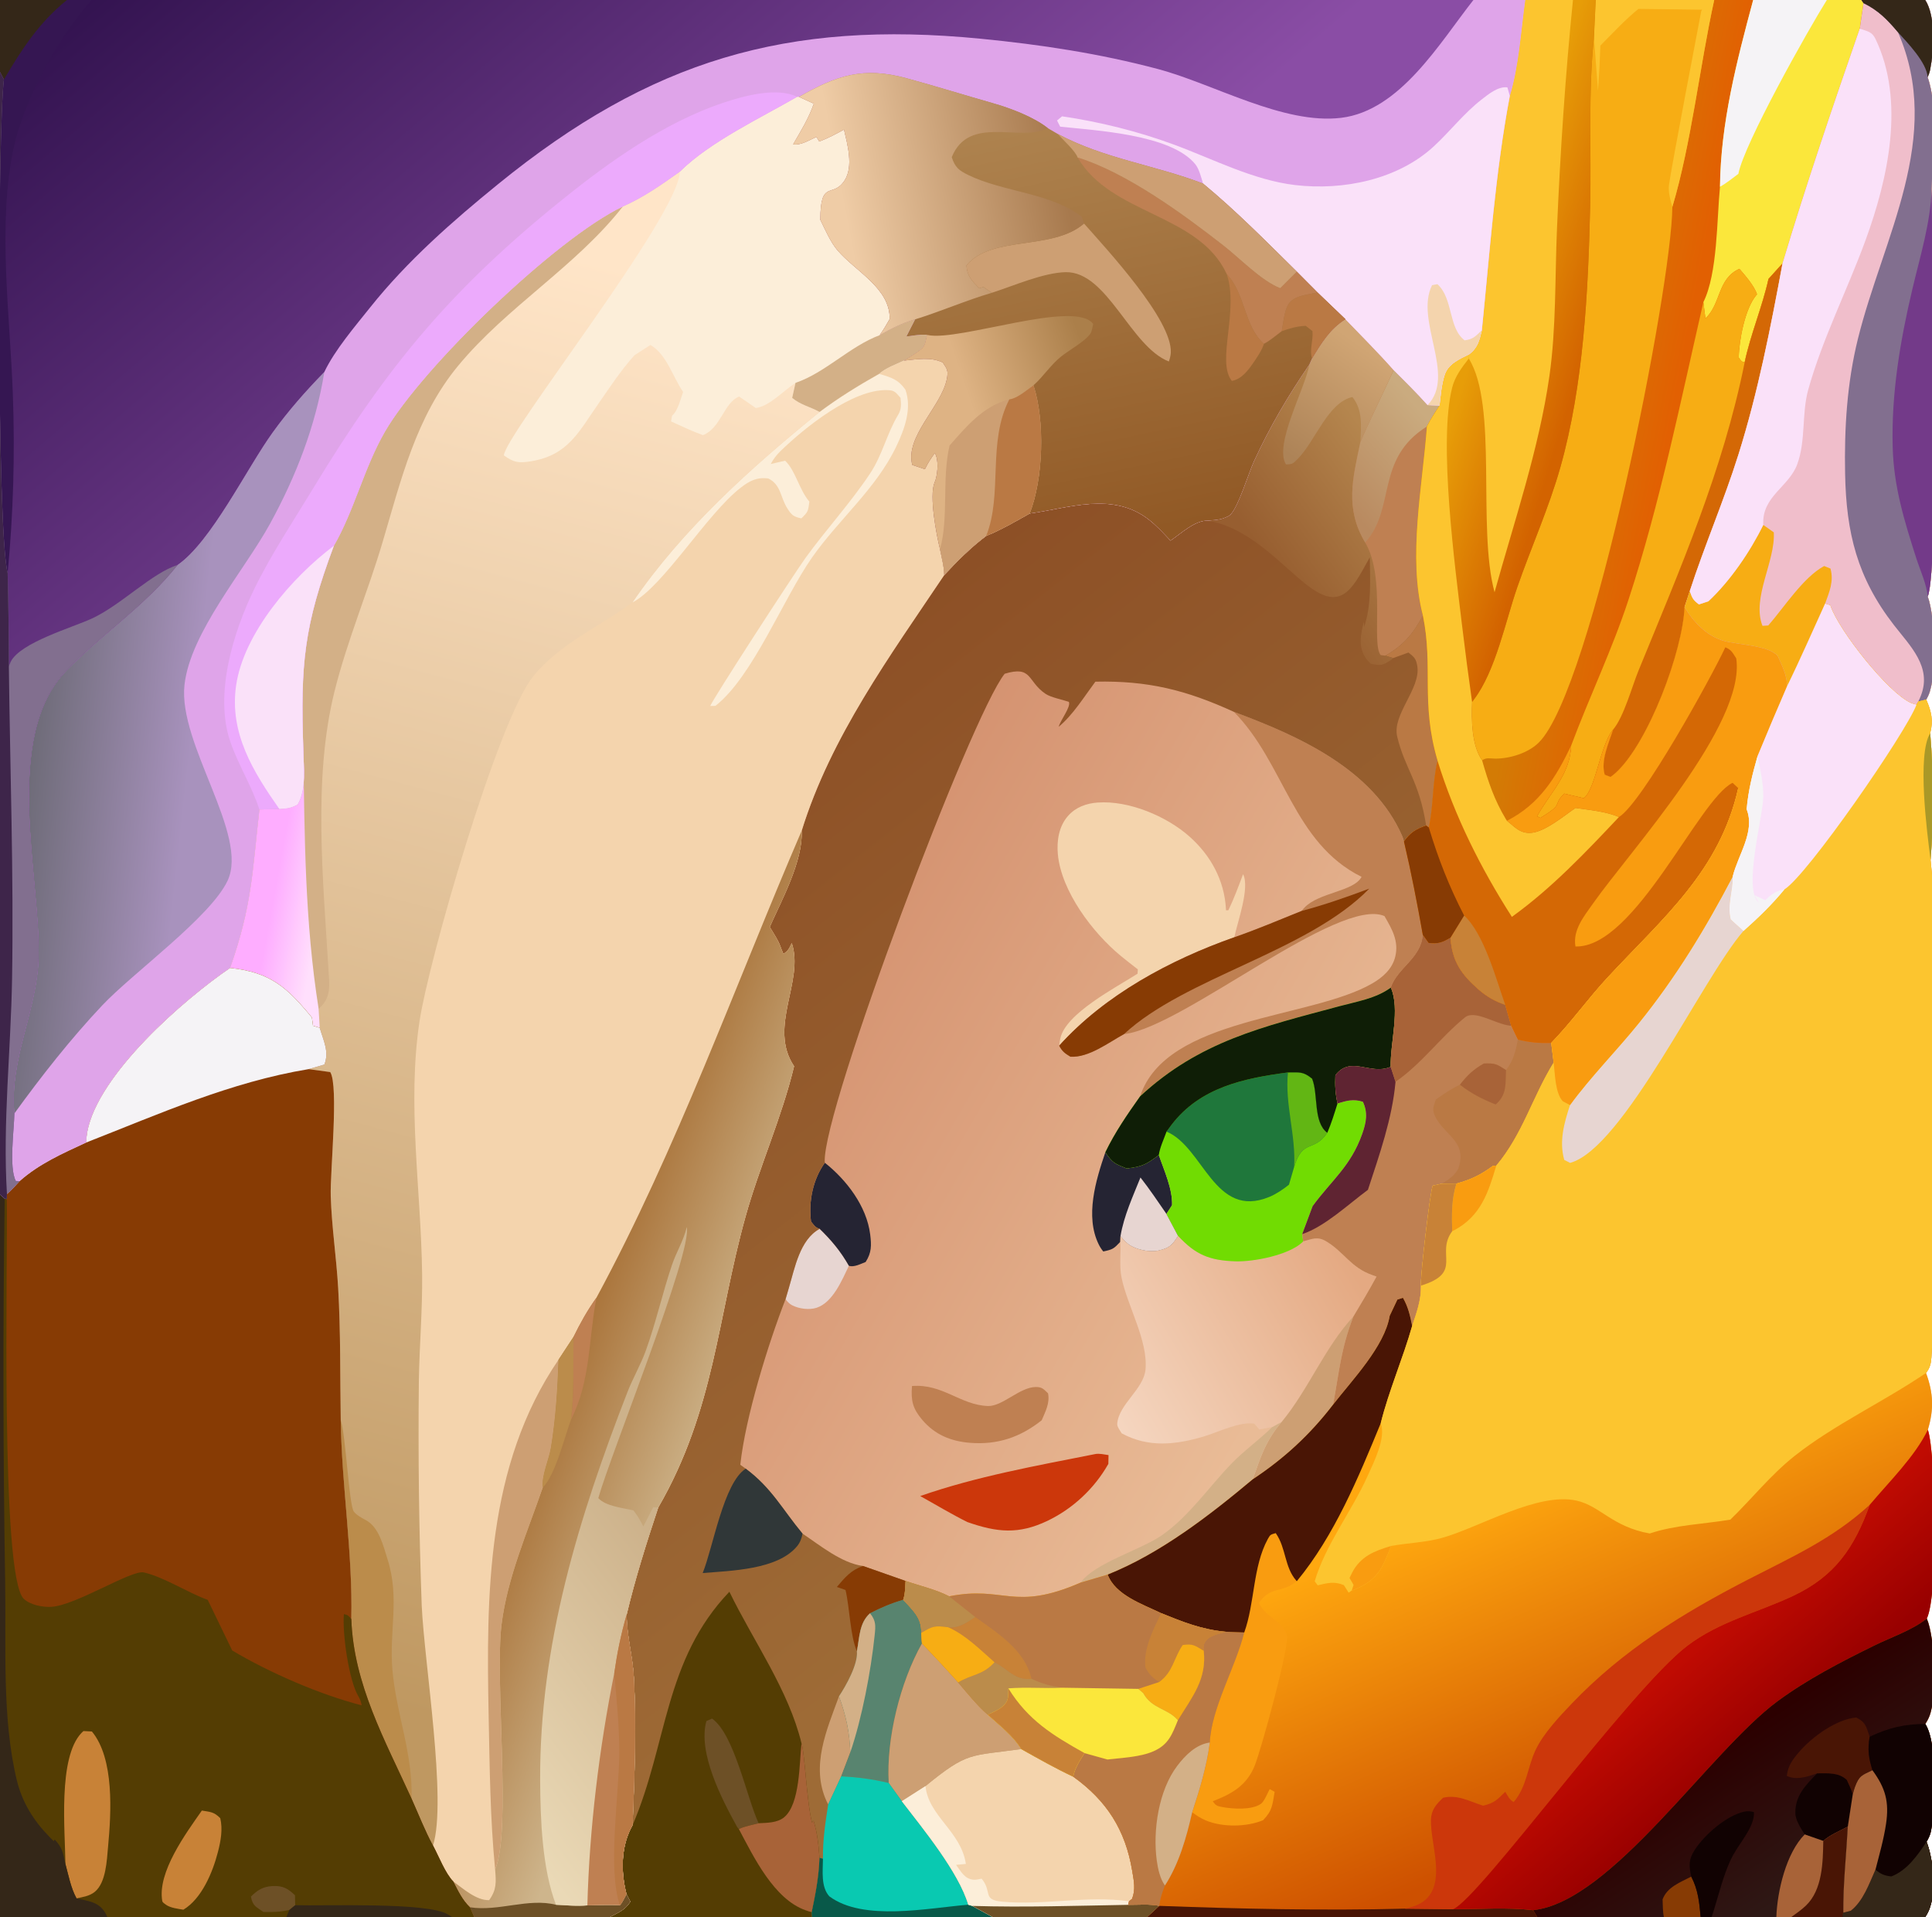 <?xml version="1.0" encoding="utf-8" ?>
<svg xmlns="http://www.w3.org/2000/svg" xmlns:xlink="http://www.w3.org/1999/xlink" width="125" height="124">
	<defs>
		<linearGradient id="gradient_0" gradientUnits="userSpaceOnUse" x1="52.314" y1="64.922" x2="85.635" y2="84.266">
			<stop offset="0" stop-color="#D59371"/>
			<stop offset="1" stop-color="#E9BB96"/>
		</linearGradient>
	</defs>
	<path fill="url(#gradient_0)" d="M0 0L4.33 0L5.939 0L95.329 0L97.958 0L98.681 0L101.771 0L103.245 0L110.909 0L113.43 0L118.196 0L120.434 0L124.562 0C125.256 1.066 125.121 3.295 124.881 4.499C124.846 4.674 124.79 4.833 124.717 4.996C125.434 7.015 125.023 10.094 124.975 12.243C124.986 15.801 125.504 36.585 124.723 38.59C125.21 39.875 125.336 43.703 124.768 44.976C124.725 45.071 124.679 45.162 124.626 45.252C124.956 46.004 125.1 46.608 124.884 47.426C125.109 50.086 125.13 52.966 124.908 55.627C125.42 60.34 125.017 65.427 125.017 70.198C125.017 76.011 125.363 82.032 124.962 87.809C124.934 88.211 124.865 88.484 124.613 88.809C125.088 90.106 125.135 91.155 124.732 92.479C125.26 94.103 125.418 103.137 124.664 104.695C125.2 105.951 125.356 109.728 124.825 111.029Q124.722 111.284 124.565 111.51C125.387 112.767 125.236 116.952 124.932 118.458C124.885 118.693 124.772 118.925 124.65 119.13C125.098 120.305 125.301 122.401 124.792 123.588C124.729 123.735 124.651 123.867 124.562 124L119.209 124L115.9 124L114.929 124L110.745 124L110.03 124L107.652 124L99.459 124L74.231 124L64.218 124L52.533 124L39.462 124L30.676 124L29.233 124L18.529 124L6.944 124L0 124L0 77.26L0 4.659L0 0Z"/>
	<path fill="#E7D5D1" d="M50.825 84.038L51.035 83.322C51.421 82.028 51.746 80.181 53.032 79.486C53.806 80.238 54.389 80.939 54.924 81.877C54.479 82.797 53.891 84.242 52.838 84.591C52.362 84.748 51.712 84.662 51.259 84.436C51.078 84.345 50.945 84.197 50.825 84.038Z"/>
	<path fill="#D3B087" d="M82.933 91.964C81.878 93.219 81.585 94.193 81.049 95.691C78.266 98.022 75.062 100.497 71.666 101.852L69.914 102.37C70.809 101.108 73.807 100.252 75.161 99.316C76.93 98.092 78.21 96.184 79.699 94.65C80.513 93.812 81.479 93.132 82.316 92.304L82.933 91.964Z"/>
	<path fill="#252433" d="M53.368 75.213C54.765 76.317 56.073 78.017 56.301 79.849C56.389 80.555 56.395 81.031 56.005 81.632C55.68 81.754 55.268 81.987 54.924 81.877C54.389 80.939 53.806 80.238 53.032 79.486C52.74 79.405 52.658 79.237 52.473 79.013C52.306 77.716 52.596 76.28 53.368 75.213Z"/>
	<path fill="#BF8052" d="M59.005 89.654C60.999 89.495 62.127 90.884 63.92 90.947C64.853 90.98 65.976 89.729 67.008 89.718C67.431 89.713 67.522 89.857 67.809 90.126C67.931 90.764 67.642 91.297 67.398 91.869C66.01 92.971 64.537 93.469 62.761 93.328C61.521 93.23 60.484 92.803 59.669 91.842C59.051 91.114 58.93 90.599 59.005 89.654Z"/>
	<path fill="#252433" d="M71.518 74.53C71.983 75.235 72.145 75.276 72.894 75.58C73.903 75.465 74.16 75.32 74.975 74.709C75.314 75.707 75.868 76.896 75.832 77.957L75.468 78.52L76.223 79.942C75.846 80.551 75.664 80.731 74.953 80.894C74.382 81.024 73.499 80.836 73.036 80.504C72.831 80.357 72.655 80.155 72.495 79.961L72.483 80.327C72.053 80.782 71.994 80.821 71.382 80.951C71.265 80.81 71.171 80.664 71.09 80.5C70.188 78.675 70.899 76.338 71.518 74.53Z"/>
	<path fill="#E7D5D1" d="M73.788 76.165C74.383 76.923 74.919 77.728 75.468 78.52L76.223 79.942C75.846 80.551 75.664 80.731 74.953 80.894C74.382 81.024 73.499 80.836 73.036 80.504C72.831 80.357 72.655 80.155 72.495 79.961C72.716 78.645 73.294 77.397 73.788 76.165Z"/>
	<path fill="#CC370B" d="M70.86 94.055C71.129 94.002 71.452 94.084 71.722 94.122L71.71 94.692Q71.371 95.288 70.947 95.826Q70.522 96.364 70.021 96.832Q69.52 97.301 68.955 97.689Q68.389 98.076 67.772 98.374C65.895 99.268 64.504 99.124 62.587 98.453C61.553 97.939 60.548 97.331 59.538 96.771C63.179 95.499 67.086 94.804 70.86 94.055Z"/>
	<path fill="#F4D4AD" d="M68.529 67.639C68.547 67.482 68.569 67.325 68.603 67.169C68.952 65.547 72.221 63.867 73.601 62.983L73.617 62.703Q73.067 62.28 72.527 61.842C70.695 60.34 68.659 57.642 68.443 55.253C68.364 54.378 68.507 53.442 69.11 52.767C69.61 52.206 70.293 51.964 71.024 51.912C73.031 51.768 75.471 52.793 76.954 54.107C78.332 55.328 79.221 56.949 79.318 58.8L79.322 58.885L79.477 58.877C79.841 58.12 80.13 57.335 80.426 56.549C80.886 57.417 80.05 59.675 79.861 60.627C75.716 62.087 71.499 64.344 68.529 67.639Z"/>
	<path fill="#BF8052" d="M79.831 46.045C83.986 47.589 88.832 49.735 90.727 54.089C90.774 54.197 90.806 54.312 90.834 54.426C91.305 56.43 91.694 58.438 92.053 60.465C91.967 61.971 90.409 62.61 89.986 63.883C89.023 64.591 87.779 64.785 86.645 65.091C81.706 66.42 77.617 67.343 73.764 70.919C75.444 65.767 84.807 65.923 88.79 63.61C89.472 63.214 90.083 62.672 90.274 61.875C90.515 60.868 90.058 60.091 89.574 59.255C86.617 57.977 76.58 66.399 72.795 66.881C72.772 66.884 72.749 66.887 72.726 66.889C71.713 67.441 70.442 68.425 69.257 68.353C68.908 68.144 68.717 68.007 68.529 67.639C71.499 64.344 75.716 62.087 79.861 60.627C81.329 60.117 82.764 59.51 84.204 58.928C84.242 58.88 84.28 58.833 84.322 58.789C84.346 58.763 84.371 58.738 84.394 58.713C85.325 57.721 87.593 57.675 88.093 56.719C83.645 54.508 83.118 49.365 79.831 46.045Z"/>
	<path fill="#873B04" d="M88.59 57.482C84.629 61.548 76.663 63.227 72.726 66.889C71.713 67.441 70.442 68.425 69.257 68.353C68.908 68.144 68.717 68.007 68.529 67.639C71.499 64.344 75.716 62.087 79.861 60.627C81.329 60.117 82.764 59.51 84.204 58.928C85.702 58.529 87.138 58.023 88.59 57.482Z"/>
	<defs>
		<linearGradient id="gradient_1" gradientUnits="userSpaceOnUse" x1="86.837" y1="80.943" x2="71.017" y2="90.221">
			<stop offset="0" stop-color="#E4A982"/>
			<stop offset="1" stop-color="#F5D6C0"/>
		</linearGradient>
	</defs>
	<path fill="url(#gradient_1)" d="M76.223 79.942C77.353 81.163 78.255 81.533 79.929 81.588C81.105 81.626 83.365 81.19 84.249 80.365C84.272 80.344 84.293 80.321 84.315 80.299C84.921 80.14 85.24 79.952 85.826 80.308C86.971 81.001 87.398 81.994 88.792 82.479C88.882 82.51 88.969 82.546 89.06 82.576C88.586 83.451 88.077 84.303 87.564 85.156C86.74 87.299 86.656 88.687 86.251 90.858C84.753 92.805 83.099 94.331 81.049 95.691C81.585 94.193 81.878 93.219 82.933 91.964L82.316 92.304L81.478 92.465L81.153 92.09C80.219 91.93 78.79 92.651 77.86 92.925C76.049 93.459 74.298 93.65 72.574 92.714C72.474 92.542 72.269 92.291 72.284 92.097C72.389 90.812 74 89.863 74.115 88.58C74.282 86.712 72.944 84.484 72.565 82.649C72.409 81.892 72.532 81.102 72.483 80.327L72.495 79.961C72.655 80.155 72.831 80.357 73.036 80.504C73.499 80.836 74.382 81.024 74.953 80.894C75.664 80.731 75.846 80.551 76.223 79.942Z"/>
	<path fill="#CD9F73" d="M82.933 91.964C84.673 89.854 85.707 87.159 87.564 85.156C86.74 87.299 86.656 88.687 86.251 90.858C84.753 92.805 83.099 94.331 81.049 95.691C81.585 94.193 81.878 93.219 82.933 91.964Z"/>
	<path fill="#71DC02" d="M89.986 63.883C90.6 65.25 89.94 67.485 89.977 69.009C89.958 69.016 89.94 69.024 89.921 69.031C88.603 69.535 87.391 68.27 86.399 69.549C86.369 70.2 86.393 70.733 86.538 71.374C87.144 71.192 87.551 71.068 88.181 71.265C88.52 71.982 88.401 72.605 88.133 73.36C87.389 75.45 86.155 76.343 84.93 78.017L84.255 79.828L84.315 80.299C84.293 80.321 84.272 80.344 84.249 80.365C83.365 81.19 81.105 81.626 79.929 81.588C78.255 81.533 77.353 81.163 76.223 79.942L75.468 78.52L75.832 77.957C75.868 76.896 75.314 75.707 74.975 74.709C74.16 75.32 73.903 75.465 72.894 75.58C72.145 75.276 71.983 75.235 71.518 74.53C72.146 73.23 72.933 72.094 73.764 70.919C77.617 67.343 81.706 66.42 86.645 65.091C87.779 64.785 89.023 64.591 89.986 63.883Z"/>
	<path fill="#1F773B" d="M83.332 69.369C84.073 69.373 84.297 69.289 84.892 69.772C85.307 70.802 84.945 72.572 85.875 73.275C85.012 74.558 84.278 73.636 83.729 75.489L83.396 76.63C83.03 76.929 82.56 77.242 82.123 77.422C78.564 78.891 77.876 74.192 75.474 73.198Q75.634 72.974 75.801 72.755C77.653 70.333 80.483 69.748 83.332 69.369Z"/>
	<path fill="#62B614" d="M83.332 69.369C84.073 69.373 84.297 69.289 84.892 69.772C85.307 70.802 84.945 72.572 85.875 73.275C85.012 74.558 84.278 73.636 83.729 75.489C83.856 73.425 83.119 71.427 83.332 69.369Z"/>
	<path fill="#0F1E06" d="M89.986 63.883C90.6 65.25 89.94 67.485 89.977 69.009C89.958 69.016 89.94 69.024 89.921 69.031C88.603 69.535 87.391 68.27 86.399 69.549C86.369 70.2 86.393 70.733 86.538 71.374C86.336 72.015 86.143 72.657 85.875 73.275C84.945 72.572 85.307 70.802 84.892 69.772C84.297 69.289 84.073 69.373 83.332 69.369C80.483 69.748 77.653 70.333 75.801 72.755Q75.634 72.974 75.474 73.198C75.308 73.669 75.043 74.219 74.975 74.709C74.16 75.32 73.903 75.465 72.894 75.58C72.145 75.276 71.983 75.235 71.518 74.53C72.146 73.23 72.933 72.094 73.764 70.919C77.617 67.343 81.706 66.42 86.645 65.091C87.779 64.785 89.023 64.591 89.986 63.883Z"/>
	<path fill="#BF8052" d="M92.053 60.465L92.431 60.992C93.032 61.073 93.333 60.96 93.847 60.651C93.95 62.183 94.551 63.037 95.695 64.031Q96.445 64.68 97.386 64.993L97.776 66.351L98.209 67.247C98.954 67.428 99.597 67.485 100.363 67.46L100.521 68.73C99.153 70.942 98.516 73.367 96.809 75.397L96.578 75.424C95.807 75.998 95.158 76.308 94.23 76.56L93.28 76.568L92.703 76.696C92.532 76.984 91.872 82.755 91.936 83.16C91.955 84.091 91.659 84.897 91.365 85.77C91.236 85.104 91.111 84.546 90.77 83.948L90.412 84.063L89.914 85.115C89.59 87.091 87.474 89.28 86.251 90.858C86.656 88.687 86.74 87.299 87.564 85.156C88.077 84.303 88.586 83.451 89.06 82.576C88.969 82.546 88.882 82.51 88.792 82.479C87.398 81.994 86.971 81.001 85.826 80.308C85.24 79.952 84.921 80.14 84.315 80.299L84.255 79.828L84.93 78.017C86.155 76.343 87.389 75.45 88.133 73.36C88.401 72.605 88.52 71.982 88.181 71.265C87.551 71.068 87.144 71.192 86.538 71.374C86.393 70.733 86.369 70.2 86.399 69.549C87.391 68.27 88.603 69.535 89.921 69.031C89.94 69.024 89.958 69.016 89.977 69.009C89.94 67.485 90.6 65.25 89.986 63.883C90.409 62.61 91.967 61.971 92.053 60.465Z"/>
	<path fill="#5F2432" d="M89.977 69.009L90.29 69.976C90.073 72.372 89.248 74.688 88.504 76.964C87.246 77.891 85.719 79.34 84.255 79.828L84.93 78.017C86.155 76.343 87.389 75.45 88.133 73.36C88.401 72.605 88.52 71.982 88.181 71.265C87.551 71.068 87.144 71.192 86.538 71.374C86.393 70.733 86.369 70.2 86.399 69.549C87.391 68.27 88.603 69.535 89.921 69.031C89.94 69.024 89.958 69.016 89.977 69.009Z"/>
	<path fill="#A86338" d="M92.053 60.465L92.431 60.992C93.032 61.073 93.333 60.96 93.847 60.651C93.95 62.183 94.551 63.037 95.695 64.031Q96.445 64.68 97.386 64.993L97.776 66.351L97.695 66.344C96.772 66.252 95.417 65.295 94.785 65.808C93.194 67.099 91.999 68.792 90.29 69.976L89.977 69.009C89.94 67.485 90.6 65.25 89.986 63.883C90.409 62.61 91.967 61.971 92.053 60.465Z"/>
	<path fill="#BA7944" d="M98.209 67.247C98.954 67.428 99.597 67.485 100.363 67.46L100.521 68.73C99.153 70.942 98.516 73.367 96.809 75.397L96.578 75.424C95.807 75.998 95.158 76.308 94.23 76.56L93.28 76.568C93.715 76.31 94.235 75.976 94.392 75.462C94.892 73.827 93.443 73.414 92.862 72.23C92.637 71.769 92.748 71.576 92.897 71.12C93.404 70.771 93.895 70.422 94.457 70.165C94.929 69.556 95.331 69.174 96.004 68.792C96.737 68.768 96.817 68.817 97.439 69.216C97.926 68.585 98.055 68.014 98.209 67.247Z"/>
	<path fill="#A86338" d="M94.457 70.165C94.929 69.556 95.331 69.174 96.004 68.792C96.737 68.768 96.817 68.817 97.439 69.216C97.4 70.025 97.505 70.765 96.851 71.368C96.823 71.393 96.795 71.417 96.767 71.442C95.9 71.096 95.194 70.74 94.457 70.165Z"/>
	<defs>
		<linearGradient id="gradient_2" gradientUnits="userSpaceOnUse" x1="44.579" y1="50.25" x2="77.416" y2="91.816">
			<stop offset="0" stop-color="#8D5026"/>
			<stop offset="1" stop-color="#9E6B36"/>
		</linearGradient>
	</defs>
	<path fill="url(#gradient_2)" d="M87.052 20.65C88.099 21.736 89.17 22.808 90.171 23.938C90.917 24.679 91.664 25.417 92.365 26.202L93.137 26.228C92.86 26.674 92.557 27.117 92.322 27.586C92.04 31.412 91.077 36.039 92.061 39.813C92.747 43.18 91.903 45.44 93.01 49.209C92.668 50.662 92.757 52.111 92.444 53.526L92.271 53.398C91.592 53.641 91.274 53.831 90.834 54.426C90.806 54.312 90.774 54.197 90.727 54.089C88.832 49.735 83.986 47.589 79.831 46.045C76.746 44.635 74.274 44.018 70.87 44.094C70.147 45.064 69.427 46.238 68.496 47.013C68.617 46.569 69.303 45.719 69.155 45.398C68.741 45.256 67.98 45.11 67.64 44.877C66.447 44.063 66.802 43.038 65.003 43.581C62.833 46.272 53.219 71.784 53.36 75.141C53.361 75.165 53.366 75.189 53.368 75.213C52.596 76.28 52.306 77.716 52.473 79.013C52.658 79.237 52.74 79.405 53.032 79.486C51.746 80.181 51.421 82.028 51.035 83.322L50.825 84.038C49.703 86.909 48.221 91.698 47.898 94.749L48.247 95C49.93 96.251 50.625 97.643 51.923 99.202C53.071 99.969 54.435 101.102 55.836 101.295L58.592 102.263C58.563 102.657 58.57 103.112 58.436 103.483C58.971 104.067 59.565 104.576 59.6 105.412C59.602 105.439 59.604 105.465 59.605 105.492C59.608 105.558 59.606 105.553 59.599 105.629L59.649 106.305Q60.847 107.544 61.995 108.829C62.607 109.541 63.203 110.298 63.912 110.916C64.654 111.589 65.553 112.276 66.076 113.135C67.184 113.755 68.286 114.382 69.436 114.921C71.598 116.471 72.812 118.354 73.254 121.011C73.362 121.666 73.49 122.209 73.244 122.83L73.046 122.982L72.992 123.213C73.629 123.218 74.396 123.147 75.013 123.28L74.231 124L64.218 124L52.533 124L39.462 124C40.03 123.696 40.429 123.559 40.788 123.008L40.532 122.519C40.157 121.054 40.167 119.393 40.927 118.061C41.054 114.955 41.178 111.624 41.012 108.525C40.937 107.133 40.553 105.868 40.543 104.445C41.104 102.086 41.825 99.811 42.588 97.512C46.233 91.214 46.412 85.249 48.227 78.725C49.144 75.431 50.577 72.304 51.377 68.971C49.676 66.427 52.049 63.481 51.228 61C51.056 61.353 51.019 61.486 50.686 61.709C50.619 61.542 50.546 61.375 50.486 61.206C50.335 60.778 50.031 60.353 49.802 59.959C50.589 58.187 51.951 55.716 51.87 53.733C53.753 47.653 57.587 42.421 61.093 37.194C61.957 36.27 62.793 35.424 63.809 34.661C64.787 34.268 65.701 33.725 66.62 33.214C69.168 32.865 71.976 31.793 74.311 33.593C74.827 33.991 75.284 34.494 75.731 34.967C76.428 34.495 77.308 33.654 78.139 33.675C78.396 33.655 78.658 33.635 78.912 33.589C79.088 33.557 79.478 33.422 79.608 33.29C80.142 32.747 80.756 30.65 81.139 29.819C82.164 27.595 83.337 25.599 84.719 23.577L84.892 23.186C85.509 22.184 86.035 21.288 87.052 20.65Z"/>
	<path fill="#CD9F73" d="M54.284 109.721C54.735 110.984 54.969 112.006 55.014 113.356L54.425 114.903L53.584 116.715C53.545 116.646 53.509 116.576 53.476 116.504C52.441 114.229 53.492 111.892 54.284 109.721Z"/>
	<path fill="#873B04" d="M55.836 101.295L58.592 102.263C58.563 102.657 58.57 103.112 58.436 103.483C57.671 103.703 56.999 103.991 56.291 104.353C55.586 104.986 55.619 105.895 55.441 106.809C55.002 105.793 54.98 104.02 54.705 102.847L54.145 102.652C54.666 102.04 55.052 101.563 55.836 101.295Z"/>
	<path fill="#BA7944" d="M92.061 39.813C92.747 43.18 91.903 45.44 93.01 49.209C92.668 50.662 92.757 52.111 92.444 53.526L92.271 53.398C91.814 50.488 90.895 49.734 90.397 47.642C90.061 46.228 91.918 44.55 91.702 43.108C91.628 42.613 91.497 42.498 91.125 42.21L90.14 42.567L89.631 42.41C90.799 41.751 91.431 40.986 92.061 39.813Z"/>
	<path fill="#303738" d="M45.464 101.752C46.149 100.05 46.813 95.925 48.247 95C49.93 96.251 50.625 97.643 51.923 99.202C51.867 99.511 51.77 99.777 51.567 100.021C50.302 101.543 47.291 101.598 45.464 101.752Z"/>
	<path fill="#58846F" d="M56.291 104.353C56.999 103.991 57.671 103.703 58.436 103.483C58.971 104.067 59.565 104.576 59.6 105.412C59.602 105.439 59.604 105.465 59.605 105.492C59.608 105.558 59.606 105.553 59.599 105.629L59.649 106.305C58.25 108.793 57.329 112.463 57.501 115.331C56.462 115.082 55.492 114.95 54.425 114.903L55.014 113.356C54.969 112.006 54.735 110.984 54.284 109.721C54.744 109.03 55.524 107.633 55.441 106.809C55.619 105.895 55.586 104.986 56.291 104.353Z"/>
	<path fill="#D3B087" d="M56.291 104.353C56.681 104.841 56.655 105.154 56.591 105.77C56.345 108.128 55.77 111.135 55.014 113.356C54.969 112.006 54.735 110.984 54.284 109.721C54.744 109.03 55.524 107.633 55.441 106.809C55.619 105.895 55.586 104.986 56.291 104.353Z"/>
	<path fill="#CD9F73" d="M57.501 115.331C57.329 112.463 58.25 108.793 59.649 106.305Q60.847 107.544 61.995 108.829C62.607 109.541 63.203 110.298 63.912 110.916C64.654 111.589 65.553 112.276 66.076 113.135C62.741 113.608 62.632 113.282 59.878 115.532L58.349 116.509L57.501 115.331Z"/>
	<path fill="#09C9B1" d="M54.425 114.903C55.492 114.95 56.462 115.082 57.501 115.331L58.349 116.509C59.701 118.27 62.019 121.083 62.648 123.205L62.91 123.283L64.218 124L52.533 124L52.515 123.685C52.763 122.505 52.978 121.379 53.019 120.169L53.245 120.232C53.226 119.035 53.402 117.892 53.584 116.715L54.425 114.903Z"/>
	<path fill="#095949" d="M53.019 120.169L53.245 120.232C53.24 121.021 53.1 122.041 53.655 122.661C55.856 124.305 60.05 123.414 62.648 123.205L62.91 123.283L64.218 124L52.533 124L52.515 123.685C52.763 122.505 52.978 121.379 53.019 120.169Z"/>
	<path fill="#F4D4AD" d="M59.878 115.532C62.632 113.282 62.741 113.608 66.076 113.135C67.184 113.755 68.286 114.382 69.436 114.921C71.598 116.471 72.812 118.354 73.254 121.011C73.362 121.666 73.49 122.209 73.244 122.83L73.046 122.982L72.992 123.213C73.629 123.218 74.396 123.147 75.013 123.28L74.231 124L64.218 124L62.91 123.283L62.648 123.205C62.019 121.083 59.701 118.27 58.349 116.509L59.878 115.532Z"/>
	<path fill="#FCEED9" d="M59.878 115.532C60.074 117.478 62.182 118.461 62.491 120.568L61.857 120.627C62.172 121.046 62.4 121.533 62.975 121.588C63.146 121.605 63.344 121.556 63.511 121.521C64.232 122.393 63.515 122.889 64.867 123.011C67.563 123.253 70.337 122.602 73.046 122.982L72.992 123.213C73.629 123.218 74.396 123.147 75.013 123.28L74.231 124L64.218 124L62.91 123.283L62.648 123.205C62.019 121.083 59.701 118.27 58.349 116.509L59.878 115.532Z"/>
	<path fill="#6D5026" d="M72.992 123.213C73.629 123.218 74.396 123.147 75.013 123.28L74.231 124L64.218 124L62.91 123.283C66.266 123.384 69.635 123.271 72.992 123.213Z"/>
	<defs>
		<linearGradient id="gradient_3" gradientUnits="userSpaceOnUse" x1="81.664" y1="35.679" x2="89.718" y2="29.776">
			<stop offset="0" stop-color="#975E30"/>
			<stop offset="1" stop-color="#B5864E"/>
		</linearGradient>
	</defs>
	<path fill="url(#gradient_3)" d="M87.052 20.65C88.099 21.736 89.17 22.808 90.171 23.938C90.917 24.679 91.664 25.417 92.365 26.202L93.137 26.228C92.86 26.674 92.557 27.117 92.322 27.586C92.04 31.412 91.077 36.039 92.061 39.813C91.431 40.986 90.799 41.751 89.631 42.41L90.14 42.567C90.087 42.617 90.039 42.662 89.978 42.702C89.416 43.071 89.319 43.055 88.681 42.934C88.537 42.791 88.401 42.636 88.296 42.461C87.873 41.756 88.052 40.953 88.246 40.212L88.256 40.569C88.745 39.102 88.645 37.578 88.626 36.052C88.219 36.743 87.7 37.881 87.041 38.355C84.928 39.875 82.413 34.402 78.139 33.675C78.396 33.655 78.658 33.635 78.912 33.589C79.088 33.557 79.478 33.422 79.608 33.29C80.142 32.747 80.756 30.65 81.139 29.819C82.164 27.595 83.337 25.599 84.719 23.577L84.892 23.186C85.509 22.184 86.035 21.288 87.052 20.65Z"/>
	<defs>
		<linearGradient id="gradient_4" gradientUnits="userSpaceOnUse" x1="83.335" y1="29.383" x2="88.253" y2="22.463">
			<stop offset="0" stop-color="#AD8357"/>
			<stop offset="1" stop-color="#D0A574"/>
		</linearGradient>
	</defs>
	<path fill="url(#gradient_4)" d="M87.052 20.65C88.099 21.736 89.17 22.808 90.171 23.938C89.463 25.494 88.693 27.029 88.016 28.598C88.066 27.558 88.178 26.517 87.499 25.682C85.919 26.028 85.089 28.542 83.99 29.655C83.682 29.966 83.65 30.038 83.201 30.041C82.415 28.761 84.417 25.203 84.719 23.577L84.892 23.186C85.509 22.184 86.035 21.288 87.052 20.65Z"/>
	<path fill="#BF8052" d="M90.171 23.938C90.917 24.679 91.664 25.417 92.365 26.202L93.137 26.228C92.86 26.674 92.557 27.117 92.322 27.586C92.04 31.412 91.077 36.039 92.061 39.813C91.431 40.986 90.799 41.751 89.631 42.41L89.333 42.376C88.705 41.664 89.681 37.366 88.326 35.091C87.007 32.884 87.518 30.959 88.016 28.598C88.693 27.029 89.463 25.494 90.171 23.938Z"/>
	<defs>
		<linearGradient id="gradient_5" gradientUnits="userSpaceOnUse" x1="86.339" y1="31.835" x2="92.101" y2="26.748">
			<stop offset="0" stop-color="#B98A60"/>
			<stop offset="1" stop-color="#CAAB7F"/>
		</linearGradient>
	</defs>
	<path fill="url(#gradient_5)" d="M90.171 23.938C90.917 24.679 91.664 25.417 92.365 26.202L93.137 26.228C92.86 26.674 92.557 27.117 92.322 27.586C88.958 29.688 90.331 32.885 88.326 35.091C87.007 32.884 87.518 30.959 88.016 28.598C88.693 27.029 89.463 25.494 90.171 23.938Z"/>
	<path fill="#543D03" d="M47.191 102.962C48.741 106.152 51.015 109.303 51.856 112.761C52.05 113.185 52.201 116.634 52.537 117.889L52.639 117.778C52.886 118.578 52.961 119.336 53.019 120.169C52.978 121.379 52.763 122.505 52.515 123.685L52.533 124L39.462 124C40.03 123.696 40.429 123.559 40.788 123.008L40.532 122.519C40.157 121.054 40.167 119.393 40.927 118.061C43.2 112.772 42.963 107.381 47.191 102.962Z"/>
	<path fill="#6D5026" d="M47.804 118.311C47.757 118.259 47.712 118.211 47.677 118.149C46.703 116.378 45.137 113.378 45.703 111.326L46.071 111.166C47.514 112.187 48.305 116.257 49.082 117.935C48.674 118.045 48.181 118.127 47.804 118.311Z"/>
	<path fill="#A86338" d="M51.856 112.761C52.05 113.185 52.201 116.634 52.537 117.889L52.639 117.778C52.886 118.578 52.961 119.336 53.019 120.169C52.978 121.379 52.763 122.505 52.515 123.685C52.383 123.656 52.26 123.613 52.132 123.568C50.078 122.853 48.769 120.126 47.804 118.311C48.181 118.127 48.674 118.045 49.082 117.935C49.628 117.908 50.295 117.913 50.735 117.548C51.767 116.69 51.715 114.041 51.856 112.761Z"/>
	<defs>
		<linearGradient id="gradient_6" gradientUnits="userSpaceOnUse" x1="108.257" y1="26.565" x2="101.669" y2="25.268">
			<stop offset="0" stop-color="#E26002"/>
			<stop offset="1" stop-color="#D37B05"/>
		</linearGradient>
	</defs>
	<path fill="url(#gradient_6)" d="M98.681 0L101.771 0L103.245 0L110.909 0L113.43 0L118.196 0L120.434 0L124.562 0C125.256 1.066 125.121 3.295 124.881 4.499C124.846 4.674 124.79 4.833 124.717 4.996C125.434 7.015 125.023 10.094 124.975 12.243C124.986 15.801 125.504 36.585 124.723 38.59C125.21 39.875 125.336 43.703 124.768 44.976C124.725 45.071 124.679 45.162 124.626 45.252L124.111 45.379L124 45.578C123.875 45.553 123.749 45.52 123.632 45.468C122.143 44.804 118.995 40.798 118.445 39.224L118.42 39.152L118.085 39.044C117.269 40.832 116.482 42.641 115.616 44.405Q114.647 46.639 113.719 48.891C113.388 50.05 113.11 51.138 113.008 52.347L112.464 50.977C111.26 56.359 107.588 59.372 103.993 63.248C102.734 64.606 101.654 66.134 100.363 67.46C99.597 67.485 98.954 67.428 98.209 67.247L97.776 66.351L97.386 64.993Q96.445 64.68 95.695 64.031C94.551 63.037 93.95 62.183 93.847 60.651C93.333 60.96 93.032 61.073 92.431 60.992L92.053 60.465C91.694 58.438 91.305 56.43 90.834 54.426C91.274 53.831 91.592 53.641 92.271 53.398L92.444 53.526C92.757 52.111 92.668 50.662 93.01 49.209C91.903 45.44 92.747 43.18 92.061 39.813C91.077 36.039 92.04 31.412 92.322 27.586C92.557 27.117 92.86 26.674 93.137 26.228C93.213 25.576 93.267 24.856 93.475 24.231C93.71 23.526 94.441 23.221 95.059 22.913C95.621 22.482 95.718 22.013 95.876 21.362C96.39 16.314 96.742 11.189 97.686 6.199C98.274 4.253 98.401 2.018 98.681 0Z"/>
	<path fill="#FBE73B" d="M113.43 0L118.196 0L120.434 0L120.568 0.202L120.327 1.854C118.575 6.897 116.864 11.922 115.33 17.037L114.421 18.044C114.015 19.873 113.262 21.622 112.879 23.439C112.648 23.403 112.634 23.31 112.496 23.128C112.514 22.023 112.896 19.979 113.62 19.107C113.639 19.084 113.66 19.061 113.679 19.039C113.503 18.492 112.913 17.822 112.54 17.388C111.106 18.026 111.348 19.684 110.342 20.592L110.207 19.547C111.134 17.678 111.075 14.191 111.283 12.078C111.324 7.963 112.37 3.949 113.43 0Z"/>
	<path fill="#F5F3F6" d="M113.43 0L118.196 0C116.968 1.959 112.84 9.305 112.472 11.246C112.088 11.527 111.702 11.853 111.283 12.078C111.324 7.963 112.37 3.949 113.43 0Z"/>
	<path fill="#F7AD14" d="M114.421 18.044L115.33 17.037C114.559 21.186 113.744 25.377 112.476 29.406C111.537 32.392 110.292 35.267 109.327 38.238L108.99 39.265C108.881 42.091 106.669 48.056 104.526 50.001C104.423 50.094 104.315 50.176 104.202 50.257L103.825 50.113C103.55 49.208 104.083 48.067 104.368 47.191L104.318 47.256C103.514 48.327 103.228 51.049 102.475 51.634L101.203 51.337C100.396 52.143 101.268 51.934 99.662 52.91L99.442 52.805C100.311 51.237 101.576 50.114 101.653 48.228C102.844 45.05 104.309 42.013 105.369 38.776C107.409 32.549 108.738 25.934 110.207 19.547L110.342 20.592C111.348 19.684 111.106 18.026 112.54 17.388C112.913 17.822 113.503 18.492 113.679 19.039C113.66 19.061 113.639 19.084 113.62 19.107C112.896 19.979 112.514 22.023 112.496 23.128C112.634 23.31 112.648 23.403 112.879 23.439C113.262 21.622 114.015 19.873 114.421 18.044Z"/>
	<path fill="#D46805" d="M114.421 18.044L115.33 17.037C114.559 21.186 113.744 25.377 112.476 29.406C111.537 32.392 110.292 35.267 109.327 38.238L108.99 39.265C108.881 42.091 106.669 48.056 104.526 50.001C104.423 50.094 104.315 50.176 104.202 50.257L103.825 50.113C103.55 49.208 104.083 48.067 104.368 47.191C105.055 46.389 105.598 44.384 106.012 43.375C108.694 36.831 111.48 30.424 112.879 23.439C113.262 21.622 114.015 19.873 114.421 18.044Z"/>
	<path fill="#D46805" d="M108.99 39.265C109.558 40.236 110.444 41.166 111.569 41.467C112.48 41.71 114.395 41.741 115.013 42.422C115.29 43.057 115.638 43.696 115.616 44.405Q114.647 46.639 113.719 48.891C113.388 50.05 113.11 51.138 113.008 52.347L112.464 50.977C111.26 56.359 107.588 59.372 103.993 63.248C102.734 64.606 101.654 66.134 100.363 67.46C99.597 67.485 98.954 67.428 98.209 67.247L97.776 66.351L97.386 64.993Q96.445 64.68 95.695 64.031C94.551 63.037 93.95 62.183 93.847 60.651C93.333 60.96 93.032 61.073 92.431 60.992L92.053 60.465C91.694 58.438 91.305 56.43 90.834 54.426C91.274 53.831 91.592 53.641 92.271 53.398L92.444 53.526C92.757 52.111 92.668 50.662 93.01 49.209C94.114 52.792 95.8 56.157 97.819 59.307C100.392 57.455 102.578 55.149 104.746 52.85C103.876 52.483 102.866 52.402 101.935 52.264C101.199 52.766 99.993 53.779 99.107 53.87C98.371 53.946 98.023 53.512 97.498 53.09C99.61 52.019 100.674 50.275 101.653 48.228C101.576 50.114 100.311 51.237 99.442 52.805L99.662 52.91C101.268 51.934 100.396 52.143 101.203 51.337L102.475 51.634C103.228 51.049 103.514 48.327 104.318 47.256L104.368 47.191C104.083 48.067 103.55 49.208 103.825 50.113L104.202 50.257C104.315 50.176 104.423 50.094 104.526 50.001C106.669 48.056 108.881 42.091 108.99 39.265Z"/>
	<path fill="#C88237" d="M94.728 59.222C96.013 60.388 96.799 63.336 97.386 64.993Q96.445 64.68 95.695 64.031C94.551 63.037 93.95 62.183 93.847 60.651L94.728 59.222Z"/>
	<path fill="#873B04" d="M92.271 53.398L92.444 53.526C93.059 55.561 93.754 57.33 94.728 59.222L93.847 60.651C93.333 60.96 93.032 61.073 92.431 60.992L92.053 60.465C91.694 58.438 91.305 56.43 90.834 54.426C91.274 53.831 91.592 53.641 92.271 53.398Z"/>
	<path fill="#F99C10" d="M108.99 39.265C109.558 40.236 110.444 41.166 111.569 41.467C112.48 41.71 114.395 41.741 115.013 42.422C115.29 43.057 115.638 43.696 115.616 44.405Q114.647 46.639 113.719 48.891C113.388 50.05 113.11 51.138 113.008 52.347L112.464 50.977L112.097 50.638C109.914 51.687 105.779 61.335 101.931 61.223C101.746 60.162 102.48 59.276 103.069 58.44C105.463 55.042 112.971 46.855 112.334 42.586C112.095 42.225 112.036 42.036 111.629 41.871C110.722 43.814 106.248 51.929 104.746 52.85C103.876 52.483 102.866 52.402 101.935 52.264C101.199 52.766 99.993 53.779 99.107 53.87C98.371 53.946 98.023 53.512 97.498 53.09C99.61 52.019 100.674 50.275 101.653 48.228C101.576 50.114 100.311 51.237 99.442 52.805L99.662 52.91C101.268 51.934 100.396 52.143 101.203 51.337L102.475 51.634C103.228 51.049 103.514 48.327 104.318 47.256L104.368 47.191C104.083 48.067 103.55 49.208 103.825 50.113L104.202 50.257C104.315 50.176 104.423 50.094 104.526 50.001C106.669 48.056 108.881 42.091 108.99 39.265Z"/>
	<path fill="#F7AD14" d="M103.245 0L110.909 0C109.976 4.249 109.425 9.297 108.201 13.384C108.159 18.639 103.013 44.619 99.559 48.032C98.864 48.718 97.687 49.075 96.726 49.071C96.394 49.069 96.184 48.979 95.893 49.182C95.208 48.224 95.198 46.546 95.243 45.407C95.285 45.353 95.323 45.296 95.364 45.242C96.763 43.411 97.406 40.178 98.168 37.983C99.069 35.392 100.206 32.872 100.954 30.231C102.455 24.935 102.756 18.863 102.883 13.363C102.966 9.735 102.746 6.034 103.129 2.427L103.245 0Z"/>
	<path fill="#FCC52F" d="M103.245 0L110.909 0C109.976 4.249 109.425 9.297 108.201 13.384Q108.17 13.285 108.142 13.184C108.033 12.794 107.936 12.37 107.982 11.965C108.076 11.14 110.07 0.709 110.073 0.704C110.091 0.678 110.11 0.653 110.128 0.628L106.006 0.576C105.126 1.291 104.344 2.145 103.545 2.948Q103.497 4.412 103.391 5.872L103.129 2.427L103.245 0Z"/>
	<defs>
		<linearGradient id="gradient_7" gradientUnits="userSpaceOnUse" x1="102.003" y1="24.753" x2="95.274" y2="22.678">
			<stop offset="0" stop-color="#D36300"/>
			<stop offset="1" stop-color="#E79D08"/>
		</linearGradient>
	</defs>
	<path fill="url(#gradient_7)" d="M98.681 0L101.771 0L103.245 0L103.129 2.427C102.746 6.034 102.966 9.735 102.883 13.363C102.756 18.863 102.455 24.935 100.954 30.231C100.206 32.872 99.069 35.392 98.168 37.983C97.406 40.178 96.763 43.411 95.364 45.242C95.323 45.296 95.285 45.353 95.243 45.407C95.198 46.546 95.208 48.224 95.893 49.182C96.291 50.567 96.68 51.737 97.429 52.981C97.451 53.018 97.475 53.054 97.498 53.09C98.023 53.512 98.371 53.946 99.107 53.87C99.993 53.779 101.199 52.766 101.935 52.264C102.866 52.402 103.876 52.483 104.746 52.85C102.578 55.149 100.392 57.455 97.819 59.307C95.8 56.157 94.114 52.792 93.01 49.209C91.903 45.44 92.747 43.18 92.061 39.813C91.077 36.039 92.04 31.412 92.322 27.586C92.557 27.117 92.86 26.674 93.137 26.228C93.213 25.576 93.267 24.856 93.475 24.231C93.71 23.526 94.441 23.221 95.059 22.913C95.621 22.482 95.718 22.013 95.876 21.362C96.39 16.314 96.742 11.189 97.686 6.199C98.274 4.253 98.401 2.018 98.681 0Z"/>
	<path fill="#FCC52F" d="M93.137 26.228C93.213 25.576 93.267 24.856 93.475 24.231C93.71 23.526 94.441 23.221 95.059 22.913L95.03 23.193C94.581 23.764 94.139 24.349 93.957 25.064C93.056 28.6 94.136 36.624 94.596 40.471Q94.895 42.942 95.243 45.407C95.198 46.546 95.208 48.224 95.893 49.182C96.291 50.567 96.68 51.737 97.429 52.981C97.451 53.018 97.475 53.054 97.498 53.09C98.023 53.512 98.371 53.946 99.107 53.87C99.993 53.779 101.199 52.766 101.935 52.264C102.866 52.402 103.876 52.483 104.746 52.85C102.578 55.149 100.392 57.455 97.819 59.307C95.8 56.157 94.114 52.792 93.01 49.209C91.903 45.44 92.747 43.18 92.061 39.813C91.077 36.039 92.04 31.412 92.322 27.586C92.557 27.117 92.86 26.674 93.137 26.228Z"/>
	<path fill="#FCC52F" d="M98.681 0L101.771 0C101.273 4.901 100.946 9.874 100.736 14.795C100.601 17.945 100.691 21.221 100.245 24.337C99.571 29.041 97.968 33.736 96.697 38.309C95.56 34.129 96.935 26.229 95.03 23.193L95.059 22.913C95.621 22.482 95.718 22.013 95.876 21.362C96.39 16.314 96.742 11.189 97.686 6.199C98.274 4.253 98.401 2.018 98.681 0Z"/>
	<path fill="#F0BECB" d="M120.434 0L124.562 0C125.256 1.066 125.121 3.295 124.881 4.499C124.846 4.674 124.79 4.833 124.717 4.996C125.434 7.015 125.023 10.094 124.975 12.243C124.986 15.801 125.504 36.585 124.723 38.59C125.21 39.875 125.336 43.703 124.768 44.976C124.725 45.071 124.679 45.162 124.626 45.252L124.111 45.379L124 45.578C123.875 45.553 123.749 45.52 123.632 45.468C122.143 44.804 118.995 40.798 118.445 39.224L118.42 39.152L118.085 39.044C117.269 40.832 116.482 42.641 115.616 44.405C115.638 43.696 115.29 43.057 115.013 42.422C114.395 41.741 112.48 41.71 111.569 41.467C110.444 41.166 109.558 40.236 108.99 39.265L109.327 38.238C110.292 35.267 111.537 32.392 112.476 29.406C113.744 25.377 114.559 21.186 115.33 17.037C116.864 11.922 118.575 6.897 120.327 1.854L120.568 0.202L120.434 0Z"/>
	<path fill="#F7AD14" d="M114.083 33.953L114.765 34.436C114.871 36.317 113.324 38.672 114.031 40.482L114.407 40.458C115.435 39.285 116.667 37.345 118.023 36.612L118.433 36.779C118.656 37.611 118.363 38.266 118.085 39.044C117.269 40.832 116.482 42.641 115.616 44.405C115.638 43.696 115.29 43.057 115.013 42.422C114.395 41.741 112.48 41.71 111.569 41.467C110.444 41.166 109.558 40.236 108.99 39.265L109.327 38.238C109.494 38.697 109.53 38.803 109.921 39.096L110.531 38.897C111.943 37.579 113.234 35.684 114.083 33.953Z"/>
	<path fill="#FAE1F9" d="M120.327 1.854C120.818 2.031 121.107 2.03 121.343 2.519C123.278 6.535 122.155 11.559 120.703 15.531C119.533 18.733 117.898 21.948 116.991 25.212C116.562 26.756 116.845 28.474 116.287 30.016C115.745 31.512 113.98 32.092 114.083 33.953C113.234 35.684 111.943 37.579 110.531 38.897L109.921 39.096C109.53 38.803 109.494 38.697 109.327 38.238C110.292 35.267 111.537 32.392 112.476 29.406C113.744 25.377 114.559 21.186 115.33 17.037C116.864 11.922 118.575 6.897 120.327 1.854Z"/>
	<path fill="#826F8F" d="M120.434 0L124.562 0C125.256 1.066 125.121 3.295 124.881 4.499C124.846 4.674 124.79 4.833 124.717 4.996C125.434 7.015 125.023 10.094 124.975 12.243C124.986 15.801 125.504 36.585 124.723 38.59C125.21 39.875 125.336 43.703 124.768 44.976C124.725 45.071 124.679 45.162 124.626 45.252L124.111 45.379C124.181 45.25 124.236 45.118 124.288 44.981C124.997 43.134 123.592 41.791 122.544 40.441C120.162 37.373 119.451 34.473 119.378 30.642C119.322 27.71 119.499 24.78 120.205 21.924C121.832 15.352 125.776 8.877 122.798 2.086C122.108 1.271 121.535 0.675 120.568 0.202L120.434 0Z"/>
	<path fill="#342718" d="M120.434 0L124.562 0C125.256 1.066 125.121 3.295 124.881 4.499C124.846 4.674 124.79 4.833 124.717 4.996C124.673 4.063 123.399 2.748 122.798 2.086C122.108 1.271 121.535 0.675 120.568 0.202L120.434 0Z"/>
	<path fill="#733A89" d="M124.975 12.243C124.986 15.801 125.504 36.585 124.723 38.59C124.667 37.823 124.223 36.859 123.985 36.115C123.209 33.695 122.523 31.48 122.456 28.913C122.364 25.437 122.942 22.033 123.739 18.664C124.238 16.554 124.905 14.421 124.975 12.243Z"/>
	<defs>
		<linearGradient id="gradient_8" gradientUnits="userSpaceOnUse" x1="104.824" y1="116.64" x2="96.258" y2="96.561">
			<stop offset="0" stop-color="#CD5000"/>
			<stop offset="1" stop-color="#FFA80F"/>
		</linearGradient>
	</defs>
	<path fill="url(#gradient_8)" d="M118.085 39.044L118.42 39.152L118.445 39.224C118.995 40.798 122.143 44.804 123.632 45.468C123.749 45.52 123.875 45.553 124 45.578L124.111 45.379L124.626 45.252C124.956 46.004 125.1 46.608 124.884 47.426C125.109 50.086 125.13 52.966 124.908 55.627C125.42 60.34 125.017 65.427 125.017 70.198C125.017 76.011 125.363 82.032 124.962 87.809C124.934 88.211 124.865 88.484 124.613 88.809C125.088 90.106 125.135 91.155 124.732 92.479C125.26 94.103 125.418 103.137 124.664 104.695C125.2 105.951 125.356 109.728 124.825 111.029Q124.722 111.284 124.565 111.51C125.387 112.767 125.236 116.952 124.932 118.458C124.885 118.693 124.772 118.925 124.65 119.13C125.098 120.305 125.301 122.401 124.792 123.588C124.729 123.735 124.651 123.867 124.562 124L119.209 124L115.9 124L114.929 124L110.745 124L110.03 124L107.652 124L99.459 124L74.231 124L75.013 123.28C74.396 123.147 73.629 123.218 72.992 123.213L73.046 122.982L73.244 122.83C73.49 122.209 73.362 121.666 73.254 121.011C72.812 118.354 71.598 116.471 69.436 114.921C68.286 114.382 67.184 113.755 66.076 113.135C65.553 112.276 64.654 111.589 63.912 110.916C63.203 110.298 62.607 109.541 61.995 108.829Q60.847 107.544 59.649 106.305L59.599 105.629C59.606 105.553 59.608 105.558 59.605 105.492C59.604 105.465 59.602 105.439 59.6 105.412C59.565 104.576 58.971 104.067 58.436 103.483C58.57 103.112 58.563 102.657 58.592 102.263C59.486 102.571 60.58 102.822 61.409 103.258C64.988 102.54 65.551 104.268 69.914 102.37L71.666 101.852C75.062 100.497 78.266 98.022 81.049 95.691C83.099 94.331 84.753 92.805 86.251 90.858C87.474 89.28 89.59 87.091 89.914 85.115L90.412 84.063L90.77 83.948C91.111 84.546 91.236 85.104 91.365 85.77C91.659 84.897 91.955 84.091 91.936 83.16C91.872 82.755 92.532 76.984 92.703 76.696L93.28 76.568L94.23 76.56C95.158 76.308 95.807 75.998 96.578 75.424L96.809 75.397C98.516 73.367 99.153 70.942 100.521 68.73L100.363 67.46C101.654 66.134 102.734 64.606 103.993 63.248C107.588 59.372 111.26 56.359 112.464 50.977L113.008 52.347C113.11 51.138 113.388 50.05 113.719 48.891Q114.647 46.639 115.616 44.405C116.482 42.641 117.269 40.832 118.085 39.044Z"/>
	<path fill="#491505" d="M75.013 123.28C80.278 123.473 85.602 123.596 90.87 123.461L94.011 123.496C95.694 123.502 97.532 123.359 99.195 123.56L99.459 124L74.231 124L75.013 123.28Z"/>
	<path fill="#F99C10" d="M80.503 105.593C81.189 103.703 81.053 101.33 82.027 99.552C82.192 99.25 82.215 99.264 82.54 99.17C83.222 100.145 83.094 101.353 83.864 102.236C83.877 102.251 83.89 102.265 83.903 102.28C83.878 102.3 83.854 102.32 83.829 102.339C82.9 103.054 82.215 102.584 81.457 103.681C81.855 104.61 82.879 104.751 83.262 105.736C83.486 106.312 81.61 113.148 81.174 114.223C80.686 115.425 79.803 115.978 78.647 116.441L78.466 116.512C78.661 116.794 78.742 116.824 79.082 116.887C79.769 117.016 80.98 117.091 81.574 116.685C81.795 116.533 82.011 115.979 82.147 115.727L82.47 115.902C82.317 116.753 82.337 117.099 81.722 117.738C80.653 118.186 79.096 118.202 78.02 117.755C77.703 117.623 77.409 117.429 77.132 117.228C77.628 115.722 78.065 114.288 78.274 112.713C78.377 110.473 79.956 107.823 80.503 105.593Z"/>
	<path fill="#BA7944" d="M79.298 105.546L80.503 105.593C79.956 107.823 78.377 110.473 78.274 112.713C78.065 114.288 77.628 115.722 77.132 117.228C76.764 118.852 76.285 120.549 75.372 121.962C75.196 122.408 75.058 122.801 75.013 123.28C74.396 123.147 73.629 123.218 72.992 123.213L73.046 122.982L73.244 122.83C73.49 122.209 73.362 121.666 73.254 121.011C72.812 118.354 71.598 116.471 69.436 114.921C69.546 114.347 69.867 113.886 70.169 113.398L71.651 113.812C72.594 113.701 73.766 113.66 74.636 113.277C75.602 112.851 75.836 112.191 76.209 111.269C77.141 109.753 78.089 108.616 77.879 106.777C77.853 106.593 77.843 106.443 77.926 106.272C78.165 105.779 78.795 105.714 79.298 105.546Z"/>
	<path fill="#D3B087" d="M75.372 121.962C75.055 121.522 74.917 120.887 74.844 120.357C74.576 118.401 74.963 115.811 76.166 114.224C76.689 113.532 77.385 112.838 78.274 112.713C78.065 114.288 77.628 115.722 77.132 117.228C76.764 118.852 76.285 120.549 75.372 121.962Z"/>
	<path fill="#CC370B" d="M120.973 97.336C119.969 100.114 118.724 101.964 115.976 103.247C113.678 104.32 111.218 104.896 109.166 106.458C105.481 109.265 95.72 122.794 94.011 123.496L90.87 123.461C91.362 123.368 91.861 123.218 92.24 122.873C93.553 121.68 92.542 119.233 92.581 117.728C92.597 117.077 92.92 116.708 93.371 116.285C94.333 116.071 95.035 116.509 95.96 116.8C96.697 116.626 96.862 116.412 97.391 115.901C97.543 116.151 97.668 116.429 97.936 116.564C98.801 115.541 98.811 114.344 99.356 113.19C99.854 112.135 100.889 111.036 101.693 110.195C104.993 106.742 108.855 104.359 113.063 102.19C115.931 100.711 118.57 99.547 120.973 97.336Z"/>
	<path fill="#491505" d="M89.914 85.115L90.412 84.063L90.77 83.948C91.111 84.546 91.236 85.104 91.365 85.77C90.77 87.87 89.851 89.969 89.332 92.065C87.893 95.565 86.337 99.334 83.903 102.28C83.89 102.265 83.877 102.251 83.864 102.236C83.094 101.353 83.222 100.145 82.54 99.17C82.215 99.264 82.192 99.25 82.027 99.552C81.053 101.33 81.189 103.703 80.503 105.593L79.298 105.546C79.281 105.545 79.265 105.544 79.248 105.543C77.73 105.395 76.526 104.915 75.124 104.345C73.907 103.76 72.159 103.176 71.666 101.852C75.062 100.497 78.266 98.022 81.049 95.691C83.099 94.331 84.753 92.805 86.251 90.858C87.474 89.28 89.59 87.091 89.914 85.115Z"/>
	<path fill="#BA7944" d="M69.914 102.37L71.666 101.852C72.159 103.176 73.907 103.76 75.124 104.345C76.526 104.915 77.73 105.395 79.248 105.543C79.265 105.544 79.281 105.545 79.298 105.546C78.795 105.714 78.165 105.779 77.926 106.272C77.843 106.443 77.853 106.593 77.879 106.777C78.089 108.616 77.141 109.753 76.209 111.269C75.836 112.191 75.602 112.851 74.636 113.277C73.766 113.66 72.594 113.701 71.651 113.812L70.169 113.398C69.867 113.886 69.546 114.347 69.436 114.921C68.286 114.382 67.184 113.755 66.076 113.135C65.553 112.276 64.654 111.589 63.912 110.916C63.203 110.298 62.607 109.541 61.995 108.829Q60.847 107.544 59.649 106.305L59.599 105.629C59.606 105.553 59.608 105.558 59.605 105.492C59.604 105.465 59.602 105.439 59.6 105.412C59.565 104.576 58.971 104.067 58.436 103.483C58.57 103.112 58.563 102.657 58.592 102.263C59.486 102.571 60.58 102.822 61.409 103.258C64.988 102.54 65.551 104.268 69.914 102.37Z"/>
	<path fill="#C88237" d="M63.099 104.598C64.547 105.633 66.32 106.741 66.736 108.589C65.636 108.712 65.245 107.972 64.347 107.524C63.422 106.712 62.489 105.76 61.352 105.259C62.051 105.339 62.537 104.955 63.099 104.598Z"/>
	<path fill="#BB8C4B" d="M64.347 107.524C65.245 107.972 65.636 108.712 66.736 108.589C67.397 108.91 67.977 109.059 68.702 109.169C67.545 109.224 66.408 109.116 65.24 109.21C65.218 109.746 65.292 110.016 64.86 110.387C64.599 110.611 64.22 110.766 63.912 110.916C63.203 110.298 62.607 109.541 61.995 108.829C62.869 108.285 63.555 108.387 64.347 107.524Z"/>
	<path fill="#BB8C4B" d="M58.592 102.263C59.486 102.571 60.58 102.822 61.409 103.258L63.099 104.598C62.537 104.955 62.051 105.339 61.352 105.259C60.486 105.144 60.343 105.171 59.599 105.629C59.606 105.553 59.608 105.558 59.605 105.492C59.604 105.465 59.602 105.439 59.6 105.412C59.565 104.576 58.971 104.067 58.436 103.483C58.57 103.112 58.563 102.657 58.592 102.263Z"/>
	<path fill="#F7AD14" d="M59.599 105.629C60.343 105.171 60.486 105.144 61.352 105.259C62.489 105.76 63.422 106.712 64.347 107.524C63.555 108.387 62.869 108.285 61.995 108.829Q60.847 107.544 59.649 106.305L59.599 105.629Z"/>
	<path fill="#C88237" d="M75.124 104.345C76.526 104.915 77.73 105.395 79.248 105.543C79.265 105.544 79.281 105.545 79.298 105.546C78.795 105.714 78.165 105.779 77.926 106.272C77.843 106.443 77.853 106.593 77.879 106.777C77.302 106.438 77.193 106.305 76.518 106.408C75.925 107.285 75.896 108.15 74.993 108.804C74.567 108.524 74.342 108.308 74.108 107.855C73.972 106.61 74.609 105.443 75.124 104.345Z"/>
	<path fill="#F7AD14" d="M74.993 108.804C75.896 108.15 75.925 107.285 76.518 106.408C77.193 106.305 77.302 106.438 77.879 106.777C78.089 108.616 77.141 109.753 76.209 111.269C75.545 110.494 74.521 110.542 73.968 109.516L73.649 109.244L74.993 108.804Z"/>
	<path fill="#FBE73B" d="M65.24 109.21C66.408 109.116 67.545 109.224 68.702 109.169L73.649 109.244L73.968 109.516C74.521 110.542 75.545 110.494 76.209 111.269C75.836 112.191 75.602 112.851 74.636 113.277C73.766 113.66 72.594 113.701 71.651 113.812L70.169 113.398C69.867 113.886 69.546 114.347 69.436 114.921C68.286 114.382 67.184 113.755 66.076 113.135C65.553 112.276 64.654 111.589 63.912 110.916C64.22 110.766 64.599 110.611 64.86 110.387C65.292 110.016 65.218 109.746 65.24 109.21Z"/>
	<path fill="#C88237" d="M63.912 110.916C64.22 110.766 64.599 110.611 64.86 110.387C65.292 110.016 65.218 109.746 65.24 109.21C66.512 111.264 68.108 112.249 70.169 113.398C69.867 113.886 69.546 114.347 69.436 114.921C68.286 114.382 67.184 113.755 66.076 113.135C65.553 112.276 64.654 111.589 63.912 110.916Z"/>
	<defs>
		<linearGradient id="gradient_9" gradientUnits="userSpaceOnUse" x1="114.163" y1="112.875" x2="109.145" y2="107.053">
			<stop offset="0" stop-color="#980000"/>
			<stop offset="1" stop-color="#C00B02"/>
		</linearGradient>
	</defs>
	<path fill="url(#gradient_9)" d="M124.732 92.479C125.26 94.103 125.418 103.137 124.664 104.695C123.693 105.461 122.365 105.9 121.257 106.444C119.129 107.489 116.926 108.628 115.019 110.034C110.595 113.295 104.287 123.013 99.195 123.56C97.532 123.359 95.694 123.502 94.011 123.496C95.72 122.794 105.481 109.265 109.166 106.458C111.218 104.896 113.678 104.32 115.976 103.247C118.724 101.964 119.969 100.114 120.973 97.336C122.209 95.862 123.911 94.203 124.732 92.479Z"/>
	<defs>
		<linearGradient id="gradient_10" gradientUnits="userSpaceOnUse" x1="111.809" y1="112.763" x2="117.535" y2="121.409">
			<stop offset="0" stop-color="#2C0000"/>
			<stop offset="1" stop-color="#2E1815"/>
		</linearGradient>
	</defs>
	<path fill="url(#gradient_10)" d="M99.195 123.56C104.287 123.013 110.595 113.295 115.019 110.034C116.926 108.628 119.129 107.489 121.257 106.444C122.365 105.9 123.693 105.461 124.664 104.695C125.2 105.951 125.356 109.728 124.825 111.029Q124.722 111.284 124.565 111.51C125.387 112.767 125.236 116.952 124.932 118.458C124.885 118.693 124.772 118.925 124.65 119.13C125.098 120.305 125.301 122.401 124.792 123.588C124.729 123.735 124.651 123.867 124.562 124L119.209 124L115.9 124L114.929 124L110.745 124L110.03 124L107.652 124L99.459 124L99.195 123.56Z"/>
	<path fill="#873B04" d="M109.423 121.387C109.869 122.243 109.946 123.05 110.03 124L107.652 124C107.574 123.644 107.587 123.229 107.569 122.862C107.862 122.062 108.714 121.757 109.423 121.387Z"/>
	<path fill="#110202" d="M117.568 114.706C118.266 114.709 118.938 114.627 119.488 115.127C119.624 115.434 119.797 115.753 119.871 116.082L119.553 118.155C119.041 118.429 118.396 118.691 117.965 119.078L116.765 118.659C116.524 118.276 116.168 117.745 116.159 117.293C116.136 116.153 116.822 115.478 117.568 114.706Z"/>
	<path fill="#110202" d="M109.423 121.387C109.27 120.673 109.242 120.286 109.653 119.651C110.28 118.683 111.71 117.425 112.869 117.182C113.079 117.137 113.272 117.158 113.477 117.212C113.546 118.112 112.578 119.179 112.139 119.983C111.503 121.15 111.171 122.728 110.745 124L110.03 124C109.946 123.05 109.869 122.243 109.423 121.387Z"/>
	<path fill="#491505" d="M117.568 114.706C117.544 114.715 117.52 114.725 117.496 114.733C116.872 114.951 116.202 115.156 115.604 114.873C115.687 114.207 115.979 113.815 116.418 113.307C117.244 112.348 118.812 111.204 120.101 111.097C120.744 111.421 120.732 111.693 120.969 112.339C120.82 113.164 120.903 113.71 121.145 114.506C120.466 114.833 120.286 114.848 120.011 115.602C119.954 115.758 119.912 115.921 119.871 116.082C119.797 115.753 119.624 115.434 119.488 115.127C118.938 114.627 118.266 114.709 117.568 114.706Z"/>
	<path fill="#A86338" d="M117.965 119.078C118.396 118.691 119.041 118.429 119.553 118.155C119.453 119.993 119.246 121.883 119.261 123.721L119.209 124L115.9 124L114.929 124C114.989 122.326 115.565 119.863 116.765 118.659L117.965 119.078Z"/>
	<path fill="#491505" d="M117.965 119.078C118.396 118.691 119.041 118.429 119.553 118.155C119.453 119.993 119.246 121.883 119.261 123.721L119.209 124L115.9 124C116.221 123.773 116.557 123.535 116.842 123.263C117.916 122.238 117.945 120.448 117.965 119.078Z"/>
	<path fill="#110202" d="M124.565 111.51C125.387 112.767 125.236 116.952 124.932 118.458C124.885 118.693 124.772 118.925 124.65 119.13C125.098 120.305 125.301 122.401 124.792 123.588C124.729 123.735 124.651 123.867 124.562 124L119.209 124L119.261 123.721C119.246 121.883 119.453 119.993 119.553 118.155L119.871 116.082C119.912 115.921 119.954 115.758 120.011 115.602C120.286 114.848 120.466 114.833 121.145 114.506C120.903 113.71 120.82 113.164 120.969 112.339C122.21 111.754 123.184 111.525 124.565 111.51Z"/>
	<path fill="#342718" d="M121.343 120.939C121.692 121.233 121.915 121.324 122.368 121.377C123.388 120.985 124.065 120.012 124.65 119.13C125.098 120.305 125.301 122.401 124.792 123.588C124.729 123.735 124.651 123.867 124.562 124L119.209 124L119.261 123.721L119.745 123.598C120.555 122.967 120.93 121.853 121.343 120.939Z"/>
	<path fill="#A86338" d="M119.871 116.082C119.912 115.921 119.954 115.758 120.011 115.602C120.286 114.848 120.466 114.833 121.145 114.506C121.993 115.664 122.239 116.553 122.025 117.986C121.878 118.976 121.591 119.97 121.343 120.939C120.93 121.853 120.555 122.967 119.745 123.598L119.261 123.721C119.246 121.883 119.453 119.993 119.553 118.155L119.871 116.082Z"/>
	<path fill="#FCC52F" d="M118.085 39.044L118.42 39.152L118.445 39.224C118.995 40.798 122.143 44.804 123.632 45.468C123.749 45.52 123.875 45.553 124 45.578L124.111 45.379L124.626 45.252C124.956 46.004 125.1 46.608 124.884 47.426C125.109 50.086 125.13 52.966 124.908 55.627C125.42 60.34 125.017 65.427 125.017 70.198C125.017 76.011 125.363 82.032 124.962 87.809C124.934 88.211 124.865 88.484 124.613 88.809C121.887 90.665 118.654 92.16 116.105 94.181C114.557 95.408 113.362 96.931 111.954 98.296C110.23 98.587 108.395 98.635 106.74 99.192C104.322 98.768 103.53 97.406 102.001 97.066C99.479 96.506 95.756 98.785 93.301 99.477C92.258 99.77 91.072 99.805 89.997 100C89.441 101.447 89.132 102.208 87.636 102.819C87.545 102.857 87.54 102.856 87.459 102.877L87.258 103.02L86.947 102.533C86.325 102.271 85.881 102.396 85.255 102.545L85.061 102.286C85.749 99.931 87.457 97.756 88.47 95.502C88.889 94.569 89.691 93.008 89.332 92.065C89.851 89.969 90.77 87.87 91.365 85.77C91.659 84.897 91.955 84.091 91.936 83.16C91.872 82.755 92.532 76.984 92.703 76.696L93.28 76.568L94.23 76.56C95.158 76.308 95.807 75.998 96.578 75.424L96.809 75.397C98.516 73.367 99.153 70.942 100.521 68.73L100.363 67.46C101.654 66.134 102.734 64.606 103.993 63.248C107.588 59.372 111.26 56.359 112.464 50.977L113.008 52.347C113.11 51.138 113.388 50.05 113.719 48.891Q114.647 46.639 115.616 44.405C116.482 42.641 117.269 40.832 118.085 39.044Z"/>
	<path fill="#A99827" d="M124.908 55.627C124.679 53.84 124.018 48.821 124.884 47.426C125.109 50.086 125.13 52.966 124.908 55.627Z"/>
	<path fill="#F99C10" d="M87.459 102.877L87.576 102.518L87.314 102.07Q87.399 101.883 87.495 101.702C88.044 100.666 88.923 100.324 89.997 100C89.441 101.447 89.132 102.208 87.636 102.819C87.545 102.857 87.54 102.856 87.459 102.877Z"/>
	<path fill="#F99C10" d="M96.578 75.424L96.809 75.397C96.291 77.133 95.82 78.638 94.106 79.568C94.057 79.595 94.006 79.619 93.956 79.642C93.929 78.565 93.906 77.604 94.23 76.56C95.158 76.308 95.807 75.998 96.578 75.424Z"/>
	<path fill="#C88237" d="M93.28 76.568L94.23 76.56C93.906 77.604 93.929 78.565 93.956 79.642C92.855 81.127 94.708 82.311 91.936 83.16C91.872 82.755 92.532 76.984 92.703 76.696L93.28 76.568Z"/>
	<path fill="#E7D5D1" d="M101.578 71.482C102.92 69.644 104.591 67.964 106.029 66.184C108.425 63.217 110.347 60.059 112.108 56.692C112.126 57.693 111.739 58.516 111.981 59.47L112.803 60.217C110.139 63.281 105.03 74.276 101.587 75.221L101.206 75.026C100.864 73.812 101.201 72.646 101.578 71.482Z"/>
	<path fill="#F99C10" d="M112.464 50.977L113.008 52.347C113.575 53.794 112.451 55.295 112.108 56.692C110.347 60.059 108.425 63.217 106.029 66.184C104.591 67.964 102.92 69.644 101.578 71.482L101.106 71.23C100.615 70.688 100.61 69.454 100.521 68.73L100.363 67.46C101.654 66.134 102.734 64.606 103.993 63.248C107.588 59.372 111.26 56.359 112.464 50.977Z"/>
	<path fill="#FAE1F9" d="M118.085 39.044L118.42 39.152L118.445 39.224C118.995 40.798 122.143 44.804 123.632 45.468C123.749 45.52 123.875 45.553 124 45.578C123.311 47.403 116.916 56.64 115.451 57.53C114.636 58.526 113.759 59.363 112.803 60.217L111.981 59.47C111.739 58.516 112.126 57.693 112.108 56.692C112.451 55.295 113.575 53.794 113.008 52.347C113.11 51.138 113.388 50.05 113.719 48.891Q114.647 46.639 115.616 44.405C116.482 42.641 117.269 40.832 118.085 39.044Z"/>
	<path fill="#F5F3F6" d="M113.008 52.347C113.11 51.138 113.388 50.05 113.719 48.891C113.874 49.733 114.101 50.679 114.085 51.534C114.061 52.862 112.766 57.494 113.786 58.386L113.516 57.903L114.217 58.228C114.624 57.83 114.886 57.633 115.451 57.53C114.636 58.526 113.759 59.363 112.803 60.217L111.981 59.47C111.739 58.516 112.126 57.693 112.108 56.692C112.451 55.295 113.575 53.794 113.008 52.347Z"/>
	<path fill="#F4D4AD" d="M0 0L4.33 0L5.939 0L95.329 0L97.958 0L98.681 0C98.401 2.018 98.274 4.253 97.686 6.199C96.742 11.189 96.39 16.314 95.876 21.362C95.718 22.013 95.621 22.482 95.059 22.913C94.441 23.221 93.71 23.526 93.475 24.231C93.267 24.856 93.213 25.576 93.137 26.228L92.365 26.202C91.664 25.417 90.917 24.679 90.171 23.938C89.17 22.808 88.099 21.736 87.052 20.65C86.035 21.288 85.509 22.184 84.892 23.186L84.719 23.577C83.337 25.599 82.164 27.595 81.139 29.819C80.756 30.65 80.142 32.747 79.608 33.29C79.478 33.422 79.088 33.557 78.912 33.589C78.658 33.635 78.396 33.655 78.139 33.675C77.308 33.654 76.428 34.495 75.731 34.967C75.284 34.494 74.827 33.991 74.311 33.593C71.976 31.793 69.168 32.865 66.62 33.214C65.701 33.725 64.787 34.268 63.809 34.661C62.793 35.424 61.957 36.27 61.093 37.194C57.587 42.421 53.753 47.653 51.87 53.733C51.951 55.716 50.589 58.187 49.802 59.959C50.031 60.353 50.335 60.778 50.486 61.206C50.546 61.375 50.619 61.542 50.686 61.709C51.019 61.486 51.056 61.353 51.228 61C52.049 63.481 49.676 66.427 51.377 68.971C50.577 72.304 49.144 75.431 48.227 78.725C46.412 85.249 46.233 91.214 42.588 97.512C41.825 99.811 41.104 102.086 40.543 104.445C40.553 105.868 40.937 107.133 41.012 108.525C41.178 111.624 41.054 114.955 40.927 118.061C40.167 119.393 40.157 121.054 40.532 122.519L40.788 123.008C40.429 123.559 40.03 123.696 39.462 124L30.676 124L29.233 124L18.529 124L6.944 124L0 124L0 77.26L0 4.659L0 0Z"/>
	<path fill="#FCEED9" d="M56.876 24.183C57.631 24.403 58.114 24.535 58.582 25.212C59.013 26.427 58.528 27.745 58 28.856C56.689 31.614 54.277 33.587 52.549 36.047C50.678 38.712 48.7 43.776 46.287 45.659L45.956 45.668C45.941 45.489 51.343 37.162 52.108 36.101C53.448 34.245 55.025 32.539 56.291 30.634C57.095 29.426 57.381 28.038 58.11 26.832C58.33 26.468 58.308 26.14 58.262 25.729C57.936 25.377 57.905 25.249 57.401 25.234C55.154 25.167 52.068 27.656 50.505 29.172C50.245 29.424 50.038 29.695 49.866 30.014L50.798 29.8C51.474 30.441 51.692 31.652 52.366 32.447C52.285 33.065 52.292 33.105 51.844 33.531C51.33 33.416 51.221 33.327 50.926 32.86C50.488 32.168 50.531 31.354 49.713 30.95C48.966 30.853 48.495 31.105 47.926 31.544C45.738 33.236 42.892 37.958 40.918 38.969C44.184 34.196 48.574 30.269 53.026 26.646C54.263 25.721 55.531 24.941 56.876 24.183Z"/>
	<path fill="#CD9F73" d="M32.034 120.921C31.712 117.601 31.685 114.414 31.617 111.085C31.458 103.17 31.466 94.79 36.135 87.955C36.07 89.875 35.953 91.763 35.639 93.661C35.513 94.418 35.013 95.492 35.12 96.203C34.131 99.085 32.824 102.042 32.45 105.082C32.005 108.707 33.102 118.499 32.034 120.921Z"/>
	<defs>
		<linearGradient id="gradient_11" gradientUnits="userSpaceOnUse" x1="36.607" y1="89.555" x2="46.182" y2="93.21">
			<stop offset="0" stop-color="#AB763D"/>
			<stop offset="1" stop-color="#CEB58C"/>
		</linearGradient>
	</defs>
	<path fill="url(#gradient_11)" d="M51.87 53.733C51.951 55.716 50.589 58.187 49.802 59.959C50.031 60.353 50.335 60.778 50.486 61.206C50.546 61.375 50.619 61.542 50.686 61.709C51.019 61.486 51.056 61.353 51.228 61C52.049 63.481 49.676 66.427 51.377 68.971C50.577 72.304 49.144 75.431 48.227 78.725C46.412 85.249 46.233 91.214 42.588 97.512C41.825 99.811 41.104 102.086 40.543 104.445C40.553 105.868 40.937 107.133 41.012 108.525C41.178 111.624 41.054 114.955 40.927 118.061C40.167 119.393 40.157 121.054 40.532 122.519L40.788 123.008C40.429 123.559 40.03 123.696 39.462 124L30.676 124L30.407 123.371C29.91 122.897 29.638 122.305 29.328 121.703C29.98 122.173 30.819 122.935 31.649 122.91C32.14 122.222 32.1 121.758 32.034 120.921C33.102 118.499 32.005 108.707 32.45 105.082C32.824 102.042 34.131 99.085 35.12 96.203C35.013 95.492 35.513 94.418 35.639 93.661C35.953 91.763 36.07 89.875 36.135 87.955L37.111 86.471C37.549 85.573 38.008 84.754 38.59 83.941C43.82 74.266 47.528 63.822 51.87 53.733Z"/>
	<path fill="#BF8052" d="M37.111 86.471C37.549 85.573 38.008 84.754 38.59 83.941C38.071 86.654 38.227 89.307 36.942 91.833C37.166 90.104 37.069 88.218 37.111 86.471Z"/>
	<path fill="#BB8C4B" d="M36.135 87.955L37.111 86.471C37.069 88.218 37.166 90.104 36.942 91.833C36.544 92.91 35.905 95.483 35.12 96.203C35.013 95.492 35.513 94.418 35.639 93.661C35.953 91.763 36.07 89.875 36.135 87.955Z"/>
	<path fill="#6D5026" d="M40.532 122.519L40.788 123.008C40.429 123.559 40.03 123.696 39.462 124L30.676 124L30.407 123.371C32.258 123.658 34.191 122.755 35.972 123.21C36.636 123.237 37.342 123.318 38.003 123.248C38.697 123.239 39.411 123.198 40.103 123.239C40.279 123.061 40.408 122.741 40.532 122.519Z"/>
	<defs>
		<linearGradient id="gradient_12" gradientUnits="userSpaceOnUse" x1="45.755" y1="104.083" x2="30.874" y2="115.257">
			<stop offset="0" stop-color="#CDB28B"/>
			<stop offset="1" stop-color="#EAD9B6"/>
		</linearGradient>
	</defs>
	<path fill="url(#gradient_12)" d="M35.972 123.21C35.08 120.901 34.961 117.664 34.948 115.203C34.898 106.402 37.437 98.177 40.595 90.05C40.95 89.137 41.453 88.281 41.785 87.363C42.441 85.549 42.861 83.642 43.48 81.814C43.758 80.991 44.214 80.275 44.421 79.424L44.434 79.371C44.8 81.013 39.523 94.014 38.711 96.904C39.193 97.433 40.273 97.529 40.984 97.701C41.243 98.034 41.435 98.361 41.622 98.739L42.264 97.494L42.588 97.512C41.825 99.811 41.104 102.086 40.543 104.445C40.553 105.868 40.937 107.133 41.012 108.525C41.178 111.624 41.054 114.955 40.927 118.061C40.167 119.393 40.157 121.054 40.532 122.519C40.408 122.741 40.279 123.061 40.103 123.239C39.411 123.198 38.697 123.239 38.003 123.248C37.342 123.318 36.636 123.237 35.972 123.21Z"/>
	<path fill="#BF8052" d="M40.543 104.445C40.553 105.868 40.937 107.133 41.012 108.525C41.178 111.624 41.054 114.955 40.927 118.061C40.167 119.393 40.157 121.054 40.532 122.519C40.408 122.741 40.279 123.061 40.103 123.239C39.411 123.198 38.697 123.239 38.003 123.248C38.131 118.303 38.769 113.08 39.742 108.235C39.928 106.933 40.177 105.709 40.543 104.445Z"/>
	<path fill="#BA7944" d="M40.543 104.445C40.553 105.868 40.937 107.133 41.012 108.525C41.178 111.624 41.054 114.955 40.927 118.061C40.167 119.393 40.157 121.054 40.532 122.519C40.408 122.741 40.279 123.061 40.103 123.239C39.289 120.862 40.071 116.003 40.068 113.331C40.067 111.634 39.892 109.924 39.742 108.235C39.928 106.933 40.177 105.709 40.543 104.445Z"/>
	<defs>
		<linearGradient id="gradient_13" gradientUnits="userSpaceOnUse" x1="17.07" y1="108.24" x2="41.373" y2="17.569">
			<stop offset="0" stop-color="#BF9861"/>
			<stop offset="1" stop-color="#FFE5C8"/>
		</linearGradient>
	</defs>
	<path fill="url(#gradient_13)" d="M51.572 6.261L51.695 6.268L52.656 6.704C52.333 7.641 51.816 8.478 51.32 9.33C51.792 9.425 52.396 9.047 52.823 8.854L53.005 9.154C53.569 8.942 54.081 8.668 54.608 8.38C54.828 9.346 55.235 10.764 54.645 11.674C53.879 12.858 53.079 11.552 53.077 14.223C53.395 14.86 53.726 15.648 54.187 16.189C55.343 17.548 57.612 18.647 57.561 20.641C57.358 20.999 57.157 21.348 56.913 21.681C57.671 21.25 58.373 20.904 59.212 20.657L58.644 21.764C59.076 21.711 59.535 21.623 59.97 21.658C59.815 22.443 59.822 22.457 59.15 22.903C58.93 23.049 58.703 23.187 58.478 23.326C57.963 23.57 57.3 23.799 56.876 24.183C55.531 24.941 54.263 25.721 53.026 26.646C48.574 30.269 44.184 34.196 40.918 38.969C38.78 40.544 36.187 41.647 34.489 43.761C32.196 46.614 27.73 62.152 27.143 66.059C26.329 71.466 27.243 76.972 27.311 82.401C27.34 84.686 27.14 86.981 27.101 89.269Q27.019 96.561 27.285 103.849C27.447 107.516 28.931 116.491 28.015 119.377C27.491 118.415 27.081 117.348 26.629 116.346C24.911 112.572 22.878 108.945 22.73 104.728C22.83 100.468 22.105 96.122 22.046 91.842C22.003 89.01 22.043 86.145 21.88 83.319C21.765 81.332 21.46 79.358 21.399 77.367C21.352 75.811 21.927 70.248 21.367 69.346L19.971 69.156L20.986 68.861C21.318 68.037 20.928 67.321 20.688 66.484L20.25 66.348L20.18 65.817C18.553 63.845 17.504 62.898 14.884 62.61C16.297 58.62 16.325 56.421 16.782 52.359L18.071 52.325C18.531 52.308 18.847 52.272 19.252 52.042C19.843 51.087 19.635 49.569 19.624 48.475C19.436 42.953 19.658 40.496 21.6 35.305C22.932 32.999 23.556 30.243 24.916 27.9C27.323 23.752 35.969 15.405 40.305 13.351C41.654 12.754 42.795 11.947 43.991 11.097C45.95 9.161 49.182 7.645 51.572 6.261Z"/>
	<path fill="#BB8C4B" d="M22.046 91.842C22.383 92.94 22.574 97.312 22.892 97.775C23.037 97.985 23.448 98.212 23.668 98.328C24.517 98.777 24.797 99.979 25.077 100.868C25.878 103.403 25.162 105.523 25.393 108.06C25.655 110.933 26.712 113.388 26.629 116.346C24.911 112.572 22.878 108.945 22.73 104.728C22.83 100.468 22.105 96.122 22.046 91.842Z"/>
	<path fill="#D3B087" d="M40.305 13.351C37.225 17.271 32.808 19.83 29.641 23.66C26.912 26.959 25.943 31.055 24.754 35.066C23.799 38.287 22.458 41.454 21.648 44.703C20.236 50.368 20.909 56.874 21.247 62.662C21.306 63.669 21.477 64.53 20.615 65.254L20.688 66.484L20.25 66.348L20.18 65.817C18.553 63.845 17.504 62.898 14.884 62.61C16.297 58.62 16.325 56.421 16.782 52.359L18.071 52.325C18.531 52.308 18.847 52.272 19.252 52.042C19.843 51.087 19.635 49.569 19.624 48.475C19.436 42.953 19.658 40.496 21.6 35.305C22.932 32.999 23.556 30.243 24.916 27.9C27.323 23.752 35.969 15.405 40.305 13.351Z"/>
	<defs>
		<linearGradient id="gradient_14" gradientUnits="userSpaceOnUse" x1="20.75" y1="58.774" x2="17.664" y2="58.21">
			<stop offset="0" stop-color="#FFDFFC"/>
			<stop offset="1" stop-color="#FEADFF"/>
		</linearGradient>
	</defs>
	<path fill="url(#gradient_14)" d="M19.624 48.475C19.707 54.166 19.72 59.609 20.615 65.254L20.688 66.484L20.25 66.348L20.18 65.817C18.553 63.845 17.504 62.898 14.884 62.61C16.297 58.62 16.325 56.421 16.782 52.359L18.071 52.325C18.531 52.308 18.847 52.272 19.252 52.042C19.843 51.087 19.635 49.569 19.624 48.475Z"/>
	<path fill="#FCEED9" d="M51.572 6.261L51.695 6.268L52.656 6.704C52.333 7.641 51.816 8.478 51.32 9.33C51.792 9.425 52.396 9.047 52.823 8.854L53.005 9.154C53.569 8.942 54.081 8.668 54.608 8.38C54.828 9.346 55.235 10.764 54.645 11.674C53.879 12.858 53.079 11.552 53.077 14.223C53.395 14.86 53.726 15.648 54.187 16.189C55.343 17.548 57.612 18.647 57.561 20.641C57.358 20.999 57.157 21.348 56.913 21.681C57.671 21.25 58.373 20.904 59.212 20.657L58.644 21.764C59.076 21.711 59.535 21.623 59.97 21.658C59.815 22.443 59.822 22.457 59.15 22.903C58.93 23.049 58.703 23.187 58.478 23.326C57.963 23.57 57.3 23.799 56.876 24.183C55.531 24.941 54.263 25.721 53.026 26.646C52.426 26.311 51.799 26.195 51.254 25.737L51.47 24.765C50.674 25.281 49.787 26.279 48.9 26.392L47.826 25.652C46.839 26.022 46.646 27.695 45.481 28.146C44.776 27.892 44.098 27.568 43.416 27.259L43.486 26.883C43.859 26.581 44.035 25.8 44.198 25.35C43.498 24.336 43.152 22.947 42.087 22.313L41.054 22.976C40.178 23.944 39.476 25.023 38.731 26.092C37.44 27.945 36.747 29.454 34.343 29.839C33.546 29.967 33.253 29.917 32.599 29.455C32.713 28.062 43.911 13.981 43.991 11.097C45.95 9.161 49.182 7.645 51.572 6.261Z"/>
	<path fill="#D3B087" d="M56.913 21.681C57.671 21.25 58.373 20.904 59.212 20.657L58.644 21.764C59.076 21.711 59.535 21.623 59.97 21.658C59.815 22.443 59.822 22.457 59.15 22.903C58.93 23.049 58.703 23.187 58.478 23.326C57.963 23.57 57.3 23.799 56.876 24.183C55.531 24.941 54.263 25.721 53.026 26.646C52.426 26.311 51.799 26.195 51.254 25.737L51.47 24.765C53.415 24.102 54.965 22.414 56.913 21.681Z"/>
	<path fill="#873B04" d="M14.884 62.61C17.504 62.898 18.553 63.845 20.18 65.817L20.25 66.348L20.688 66.484C20.928 67.321 21.318 68.037 20.986 68.861L19.971 69.156L21.367 69.346C21.927 70.248 21.352 75.811 21.399 77.367C21.46 79.358 21.765 81.332 21.88 83.319C22.043 86.145 22.003 89.01 22.046 91.842C22.105 96.122 22.83 100.468 22.73 104.728C22.878 108.945 24.911 112.572 26.629 116.346C27.081 117.348 27.491 118.415 28.015 119.377C28.378 120.046 28.81 121.182 29.328 121.703C29.638 122.305 29.91 122.897 30.407 123.371L30.676 124L29.233 124L18.529 124L6.944 124L0 124L0 77.26L0.303 77.527L0.438 77.557L0.449 77.228C0.739 76.984 1 76.676 1.265 76.403C2.545 75.269 4.042 74.615 5.577 73.904C5.58 73.67 5.602 73.445 5.644 73.214C6.337 69.475 11.91 64.637 14.884 62.61Z"/>
	<path fill="#F5F3F6" d="M14.884 62.61C17.504 62.898 18.553 63.845 20.18 65.817L20.25 66.348L20.688 66.484C20.928 67.321 21.318 68.037 20.986 68.861L19.971 69.156C14.922 69.987 10.313 72.051 5.577 73.904C5.58 73.67 5.602 73.445 5.644 73.214C6.337 69.475 11.91 64.637 14.884 62.61Z"/>
	<path fill="#543D03" d="M0 77.26L0.303 77.527L0.438 77.557C0.516 81.328 -0 101.956 1.537 103.418C1.953 103.814 2.753 103.968 3.31 103.938C4.912 103.849 8.517 101.521 9.314 101.712C10.659 102.034 12.093 102.997 13.439 103.486L15.026 106.763C17.466 108.208 20.653 109.598 23.4 110.309C23.358 110.085 23.306 109.923 23.189 109.728C22.567 108.697 22.141 105.632 22.25 104.408C22.533 104.466 22.545 104.518 22.73 104.728C22.878 108.945 24.911 112.572 26.629 116.346C27.081 117.348 27.491 118.415 28.015 119.377C28.378 120.046 28.81 121.182 29.328 121.703C29.638 122.305 29.91 122.897 30.407 123.371L30.676 124L29.233 124L18.529 124L6.944 124L0 124L0 77.26Z"/>
	<path fill="#6D5026" d="M18.72 123.548C18.145 123.675 17.629 123.688 17.045 123.675C16.557 123.331 16.348 123.289 16.235 122.679C16.657 122.264 17.01 122.033 17.625 121.999C18.291 121.962 18.621 122.153 19.084 122.591L19.1 123.237L18.72 123.548Z"/>
	<path fill="#342718" d="M19.1 123.237C20.997 123.294 27.662 123.024 28.974 123.832C29.005 123.851 29.037 123.869 29.068 123.888C29.16 123.943 29.134 123.927 29.233 124L18.529 124L18.72 123.548L19.1 123.237Z"/>
	<path fill="#C88237" d="M13.06 117.115C13.638 117.212 13.836 117.196 14.251 117.607C14.421 118.334 14.284 119.078 14.101 119.79C13.757 121.129 13.045 122.819 11.865 123.528C11.505 123.466 11.041 123.419 10.737 123.206C10.655 123.148 10.515 123.063 10.498 122.963C10.173 121.103 12.029 118.587 13.06 117.115Z"/>
	<path fill="#C88237" d="M4.232 120.569C4.215 118.428 3.737 113.696 5.274 112.091C5.314 112.049 5.357 112.011 5.4 111.972L5.945 112C7.407 113.759 7.196 117.264 6.993 119.439C6.909 120.338 6.867 121.759 6.138 122.368C5.812 122.64 5.358 122.71 4.952 122.795C4.585 122.134 4.431 121.299 4.232 120.569Z"/>
	<path fill="#342718" d="M0 77.26L0.303 77.527Q0.13 89.936 0.335 102.345C0.405 106.468 0.114 111.176 1.096 115.186C1.439 116.587 2.18 117.775 3.182 118.8Q3.328 118.949 3.478 119.095L3.536 118.987C4.054 119.539 4.071 119.848 4.232 120.569C4.431 121.299 4.585 122.134 4.952 122.795C5.717 122.979 6.389 123.001 6.822 123.754C6.868 123.834 6.908 123.915 6.944 124L0 124L0 77.26Z"/>
	<path fill="#DFA4E9" d="M0 0L4.33 0L5.939 0L95.329 0L97.958 0L98.681 0C98.401 2.018 98.274 4.253 97.686 6.199C96.742 11.189 96.39 16.314 95.876 21.362C95.718 22.013 95.621 22.482 95.059 22.913C94.441 23.221 93.71 23.526 93.475 24.231C93.267 24.856 93.213 25.576 93.137 26.228L92.365 26.202C91.664 25.417 90.917 24.679 90.171 23.938C89.17 22.808 88.099 21.736 87.052 20.65C86.035 21.288 85.509 22.184 84.892 23.186L84.719 23.577C83.337 25.599 82.164 27.595 81.139 29.819C80.756 30.65 80.142 32.747 79.608 33.29C79.478 33.422 79.088 33.557 78.912 33.589C78.658 33.635 78.396 33.655 78.139 33.675C77.308 33.654 76.428 34.495 75.731 34.967C75.284 34.494 74.827 33.991 74.311 33.593C71.976 31.793 69.168 32.865 66.62 33.214C65.701 33.725 64.787 34.268 63.809 34.661C62.793 35.424 61.957 36.27 61.093 37.194C61.084 36.642 60.924 36.064 60.818 35.523C60.583 34.584 60.113 32.092 60.464 31.215C60.489 31.151 60.519 31.085 60.538 31.018C60.677 30.53 60.734 29.727 60.484 29.303C60.257 29.612 60.055 29.912 59.886 30.258L59.842 30.349L59.026 30.074C58.54 28.241 60.899 26.302 61.256 24.538C61.366 23.992 61.292 23.883 60.997 23.448C60.211 23.068 59.316 23.245 58.478 23.326C58.703 23.187 58.93 23.049 59.15 22.903C59.822 22.457 59.815 22.443 59.97 21.658C59.535 21.623 59.076 21.711 58.644 21.764L59.212 20.657C58.373 20.904 57.671 21.25 56.913 21.681C57.157 21.348 57.358 20.999 57.561 20.641C57.612 18.647 55.343 17.548 54.187 16.189C53.726 15.648 53.395 14.86 53.077 14.223C53.079 11.552 53.879 12.858 54.645 11.674C55.235 10.764 54.828 9.346 54.608 8.38C54.081 8.668 53.569 8.942 53.005 9.154L52.823 8.854C52.396 9.047 51.792 9.425 51.32 9.33C51.816 8.478 52.333 7.641 52.656 6.704L51.695 6.268L51.572 6.261C49.182 7.645 45.95 9.161 43.991 11.097C42.795 11.947 41.654 12.754 40.305 13.351C35.969 15.405 27.323 23.752 24.916 27.9C23.556 30.243 22.932 32.999 21.6 35.305C19.658 40.496 19.436 42.953 19.624 48.475C19.635 49.569 19.843 51.087 19.252 52.042C18.847 52.272 18.531 52.308 18.071 52.325L16.782 52.359C16.325 56.421 16.297 58.62 14.884 62.61C11.91 64.637 6.337 69.475 5.644 73.214C5.602 73.445 5.58 73.67 5.577 73.904C4.042 74.615 2.545 75.269 1.265 76.403C1 76.676 0.739 76.984 0.449 77.228L0.438 77.557L0.303 77.527L0 77.26L0 4.659L0 0Z"/>
	<path fill="#ECAAFC" d="M16.782 52.359C16.3 50.867 15.408 49.463 14.896 47.962C13.854 44.906 15.087 40.891 16.459 38.081C17.554 35.839 18.981 33.704 20.274 31.57C25.067 23.659 29.199 18.693 36.43 12.873C39.488 10.411 43.002 7.928 46.754 6.66C48.075 6.213 50.254 5.613 51.572 6.261C49.182 7.645 45.95 9.161 43.991 11.097C42.795 11.947 41.654 12.754 40.305 13.351C35.969 15.405 27.323 23.752 24.916 27.9C23.556 30.243 22.932 32.999 21.6 35.305C19.658 40.496 19.436 42.953 19.624 48.475C19.635 49.569 19.843 51.087 19.252 52.042C18.847 52.272 18.531 52.308 18.071 52.325L16.782 52.359Z"/>
	<path fill="#FAE1F9" d="M18.071 52.325C16.381 49.918 14.829 47.421 15.277 44.334C15.769 40.948 18.911 37.321 21.6 35.305C19.658 40.496 19.436 42.953 19.624 48.475C19.635 49.569 19.843 51.087 19.252 52.042C18.847 52.272 18.531 52.308 18.071 52.325Z"/>
	<path fill="#FAE1F9" d="M77.838 11.874C77.722 11.496 77.587 10.934 77.338 10.626C75.77 8.683 70.866 8.443 68.593 8.193L68.391 7.795L68.714 7.524C71.148 7.88 73.625 8.497 75.933 9.346C78.492 10.287 81.085 11.654 83.809 11.972C86.904 12.333 90.445 11.622 92.784 9.452C93.835 8.477 94.72 7.323 95.858 6.438C96.307 6.09 96.929 5.575 97.528 5.651L97.686 6.199C96.742 11.189 96.39 16.314 95.876 21.362C95.718 22.013 95.621 22.482 95.059 22.913C94.441 23.221 93.71 23.526 93.475 24.231C93.267 24.856 93.213 25.576 93.137 26.228L92.365 26.202C91.664 25.417 90.917 24.679 90.171 23.938C89.17 22.808 88.099 21.736 87.052 20.65L85.242 18.916L83.903 17.571C81.928 15.623 79.979 13.644 77.838 11.874Z"/>
	<path fill="#F4D4AD" d="M92.365 26.202C94.236 24.281 91.514 20.735 92.655 18.445L93.002 18.381C94.039 19.332 93.689 21.2 94.762 22.015C95.333 21.94 95.466 21.744 95.876 21.362C95.718 22.013 95.621 22.482 95.059 22.913C94.441 23.221 93.71 23.526 93.475 24.231C93.267 24.856 93.213 25.576 93.137 26.228L92.365 26.202Z"/>
	<defs>
		<linearGradient id="gradient_15" gradientUnits="userSpaceOnUse" x1="1.787" y1="51.692" x2="11.851" y2="52.796">
			<stop offset="0" stop-color="#6F6C79"/>
			<stop offset="1" stop-color="#A892BD"/>
		</linearGradient>
	</defs>
	<path fill="url(#gradient_15)" d="M20.984 24.062C20.42 27.551 19.163 30.784 17.475 33.87C15.829 36.879 12.309 40.91 11.936 44.305C11.515 48.137 16.128 54.003 14.722 56.973C13.61 59.322 8.598 62.934 6.628 65.018C4.597 67.168 2.663 69.627 0.93 72.024C0.588 68.49 2.404 65.378 2.494 61.928C2.63 56.723 0.124 47.639 4.31 43.361C6.614 41.007 9.423 39.172 11.492 36.545C13.68 35.023 15.944 30.33 17.644 27.972C18.657 26.567 19.776 25.301 20.984 24.062Z"/>
	<defs>
		<linearGradient id="gradient_16" gradientUnits="userSpaceOnUse" x1="74.466" y1="34.376" x2="68.722" y2="7.148">
			<stop offset="0" stop-color="#915925"/>
			<stop offset="1" stop-color="#AE834F"/>
		</linearGradient>
	</defs>
	<path fill="url(#gradient_16)" d="M51.695 6.268C54.136 4.866 55.864 4.306 58.64 5.058C60.508 5.564 62.36 6.141 64.222 6.67C65.359 6.992 66.858 7.55 67.796 8.291L68.426 8.659C71.472 10.28 74.681 10.664 77.838 11.874C79.979 13.644 81.928 15.623 83.903 17.571L85.242 18.916L87.052 20.65C86.035 21.288 85.509 22.184 84.892 23.186L84.719 23.577C83.337 25.599 82.164 27.595 81.139 29.819C80.756 30.65 80.142 32.747 79.608 33.29C79.478 33.422 79.088 33.557 78.912 33.589C78.658 33.635 78.396 33.655 78.139 33.675C77.308 33.654 76.428 34.495 75.731 34.967C75.284 34.494 74.827 33.991 74.311 33.593C71.976 31.793 69.168 32.865 66.62 33.214C65.701 33.725 64.787 34.268 63.809 34.661C62.793 35.424 61.957 36.27 61.093 37.194C61.084 36.642 60.924 36.064 60.818 35.523C60.583 34.584 60.113 32.092 60.464 31.215C60.489 31.151 60.519 31.085 60.538 31.018C60.677 30.53 60.734 29.727 60.484 29.303C60.257 29.612 60.055 29.912 59.886 30.258L59.842 30.349L59.026 30.074C58.54 28.241 60.899 26.302 61.256 24.538C61.366 23.992 61.292 23.883 60.997 23.448C60.211 23.068 59.316 23.245 58.478 23.326C58.703 23.187 58.93 23.049 59.15 22.903C59.822 22.457 59.815 22.443 59.97 21.658C59.535 21.623 59.076 21.711 58.644 21.764L59.212 20.657C58.373 20.904 57.671 21.25 56.913 21.681C57.157 21.348 57.358 20.999 57.561 20.641C57.612 18.647 55.343 17.548 54.187 16.189C53.726 15.648 53.395 14.86 53.077 14.223C53.079 11.552 53.879 12.858 54.645 11.674C55.235 10.764 54.828 9.346 54.608 8.38C54.081 8.668 53.569 8.942 53.005 9.154L52.823 8.854C52.396 9.047 51.792 9.425 51.32 9.33C51.816 8.478 52.333 7.641 52.656 6.704L51.695 6.268Z"/>
	<path fill="#BA7944" d="M85.242 18.916L87.052 20.65C86.035 21.288 85.509 22.184 84.892 23.186C84.703 22.623 84.979 22.036 84.915 21.416L84.482 21.076C83.912 21.101 83.461 21.233 82.929 21.421C83.023 20.925 83.093 20.111 83.355 19.689C83.717 19.104 84.617 19.067 85.242 18.916Z"/>
	<path fill="#BA7944" d="M79.367 17.723C80.586 19.007 80.481 21.089 81.774 22.239C81.663 22.64 81.302 23.159 81.065 23.503C80.726 23.994 80.317 24.525 79.702 24.639C78.679 23.377 80.178 20.099 79.367 17.723Z"/>
	<path fill="#BF8052" d="M69.718 10.184C72.896 11.168 76.581 13.871 79.172 15.895C80.217 16.711 81.613 18.173 82.833 18.643L83.903 17.571L85.242 18.916C84.617 19.067 83.717 19.104 83.355 19.689C83.093 20.111 83.023 20.925 82.929 21.421C82.565 21.687 82.174 22.037 81.774 22.239C80.481 21.089 80.586 19.007 79.367 17.723C77.55 13.801 71.897 13.913 69.718 10.184Z"/>
	<path fill="#CD9F73" d="M68.426 8.659C71.472 10.28 74.681 10.664 77.838 11.874C79.979 13.644 81.928 15.623 83.903 17.571L82.833 18.643C81.613 18.173 80.217 16.711 79.172 15.895C76.581 13.871 72.896 11.168 69.718 10.184C69.612 9.801 68.722 8.989 68.426 8.659Z"/>
	<path fill="#CD9F73" d="M64.177 18.938L63.628 18.566L63.356 18.646C62.889 18.175 62.578 17.872 62.528 17.171C64.136 15.197 68.085 16.238 70.136 14.459C71.593 16.113 75.86 20.689 75.751 22.812C75.74 23.012 75.69 23.195 75.624 23.382C73.134 22.413 71.651 17.554 68.952 17.605C67.515 17.633 65.567 18.493 64.177 18.938Z"/>
	<defs>
		<linearGradient id="gradient_17" gradientUnits="userSpaceOnUse" x1="69.842" y1="21.743" x2="62.199" y2="24.374">
			<stop offset="0" stop-color="#AB7F4A"/>
			<stop offset="1" stop-color="#DEB384"/>
		</linearGradient>
	</defs>
	<path fill="url(#gradient_17)" d="M59.97 21.658C59.991 21.663 60.011 21.668 60.032 21.672C62.041 22.103 69.579 19.344 70.729 20.957C70.687 21.11 70.646 21.432 70.566 21.555C70.232 22.07 69.151 22.662 68.66 23.056C67.972 23.609 67.51 24.35 66.864 24.926C67.621 27.247 67.497 30.976 66.62 33.214C65.701 33.725 64.787 34.268 63.809 34.661C62.793 35.424 61.957 36.27 61.093 37.194C61.084 36.642 60.924 36.064 60.818 35.523C60.583 34.584 60.113 32.092 60.464 31.215C60.489 31.151 60.519 31.085 60.538 31.018C60.677 30.53 60.734 29.727 60.484 29.303C60.257 29.612 60.055 29.912 59.886 30.258L59.842 30.349L59.026 30.074C58.54 28.241 60.899 26.302 61.256 24.538C61.366 23.992 61.292 23.883 60.997 23.448C60.211 23.068 59.316 23.245 58.478 23.326C58.703 23.187 58.93 23.049 59.15 22.903C59.822 22.457 59.815 22.443 59.97 21.658Z"/>
	<path fill="#CD9F73" d="M66.864 24.926C67.621 27.247 67.497 30.976 66.62 33.214C65.701 33.725 64.787 34.268 63.809 34.661C62.793 35.424 61.957 36.27 61.093 37.194C61.084 36.642 60.924 36.064 60.818 35.523C61.392 33.469 60.929 31.013 61.435 28.823C62.532 27.576 63.625 26.254 65.303 25.833C65.812 25.779 66.441 25.217 66.864 24.926Z"/>
	<path fill="#BA7944" d="M66.864 24.926C67.621 27.247 67.497 30.976 66.62 33.214C65.701 33.725 64.787 34.268 63.809 34.661C64.892 31.921 63.868 28.61 65.303 25.833C65.812 25.779 66.441 25.217 66.864 24.926Z"/>
	<defs>
		<linearGradient id="gradient_18" gradientUnits="userSpaceOnUse" x1="68.592" y1="10.566" x2="54.569" y2="13.253">
			<stop offset="0" stop-color="#A7794D"/>
			<stop offset="1" stop-color="#EFCCA6"/>
		</linearGradient>
	</defs>
	<path fill="url(#gradient_18)" d="M51.695 6.268C54.136 4.866 55.864 4.306 58.64 5.058C60.508 5.564 62.36 6.141 64.222 6.67C65.359 6.992 66.858 7.55 67.796 8.291C66.006 9.223 62.709 7.394 61.577 10.167C61.792 10.816 62.022 11.015 62.644 11.319C64.885 12.418 68.04 12.479 69.988 14.027L70.136 14.459C68.085 16.238 64.136 15.197 62.528 17.171C62.578 17.872 62.889 18.175 63.356 18.646L63.628 18.566L64.177 18.938C62.481 19.436 60.877 20.142 59.212 20.657C58.373 20.904 57.671 21.25 56.913 21.681C57.157 21.348 57.358 20.999 57.561 20.641C57.612 18.647 55.343 17.548 54.187 16.189C53.726 15.648 53.395 14.86 53.077 14.223C53.079 11.552 53.879 12.858 54.645 11.674C55.235 10.764 54.828 9.346 54.608 8.38C54.081 8.668 53.569 8.942 53.005 9.154L52.823 8.854C52.396 9.047 51.792 9.425 51.32 9.33C51.816 8.478 52.333 7.641 52.656 6.704L51.695 6.268Z"/>
	<defs>
		<linearGradient id="gradient_19" gradientUnits="userSpaceOnUse" x1="18.471" y1="-11.101" x2="53.563" y2="29.901">
			<stop offset="0" stop-color="#331350"/>
			<stop offset="1" stop-color="#8A4DA5"/>
		</linearGradient>
	</defs>
	<path fill="url(#gradient_19)" d="M0 0L4.33 0L5.939 0L95.329 0C93.151 2.763 90.597 7.157 86.774 7.621C83.033 8.074 78.552 5.436 74.938 4.471C71.163 3.464 67.334 2.885 63.452 2.505C50.915 1.279 42.083 3.896 32.235 11.904C29.28 14.306 26.344 16.883 23.962 19.869C22.988 21.09 21.653 22.648 20.984 24.062C19.776 25.301 18.657 26.567 17.644 27.972C15.944 30.33 13.68 35.023 11.492 36.545C9.423 39.172 6.614 41.007 4.31 43.361C0.124 47.639 2.63 56.723 2.494 61.928C2.404 65.378 0.588 68.49 0.93 72.024C0.912 73.094 0.568 75.54 1.026 76.394L1.265 76.403C1 76.676 0.739 76.984 0.449 77.228L0.438 77.557L0.303 77.527L0 77.26L0 4.659L0 0Z"/>
	<path fill="#351652" d="M0 0L4.33 0L5.939 0C3.811 2.322 1.572 6.434 0.896 9.505C-0.187 14.431 0.656 20.482 0.83 25.489Q1.047 31.289 0.495 37.068C-0.216 34.38 -0.161 8.31 0.254 5.144L0 4.659L0 0Z"/>
	<path fill="#342718" d="M0 0L4.33 0C2.528 1.458 1.418 3.163 0.254 5.144L0 4.659L0 0Z"/>
	<path fill="#826F8F" d="M0 4.659L0.254 5.144C-0.161 8.31 -0.216 34.38 0.495 37.068Q0.571 40.095 0.573 43.124C0.607 43.013 0.642 42.908 0.694 42.804C1.32 41.553 4.689 40.594 5.959 40.003C7.837 39.13 9.839 37.059 11.492 36.545C9.423 39.172 6.614 41.007 4.31 43.361C0.124 47.639 2.63 56.723 2.494 61.928C2.404 65.378 0.588 68.49 0.93 72.024C0.912 73.094 0.568 75.54 1.026 76.394L1.265 76.403C1 76.676 0.739 76.984 0.449 77.228L0.438 77.557L0.303 77.527L0 77.26L0 4.659Z"/>
	<path fill="#3E254A" d="M0 4.659L0.254 5.144C-0.161 8.31 -0.216 34.38 0.495 37.068Q0.571 40.095 0.573 43.124C0.653 49.842 0.89 56.569 0.781 63.287C0.706 67.916 0.169 72.609 0.449 77.228L0.438 77.557L0.303 77.527L0 77.26L0 4.659Z"/>
</svg>
